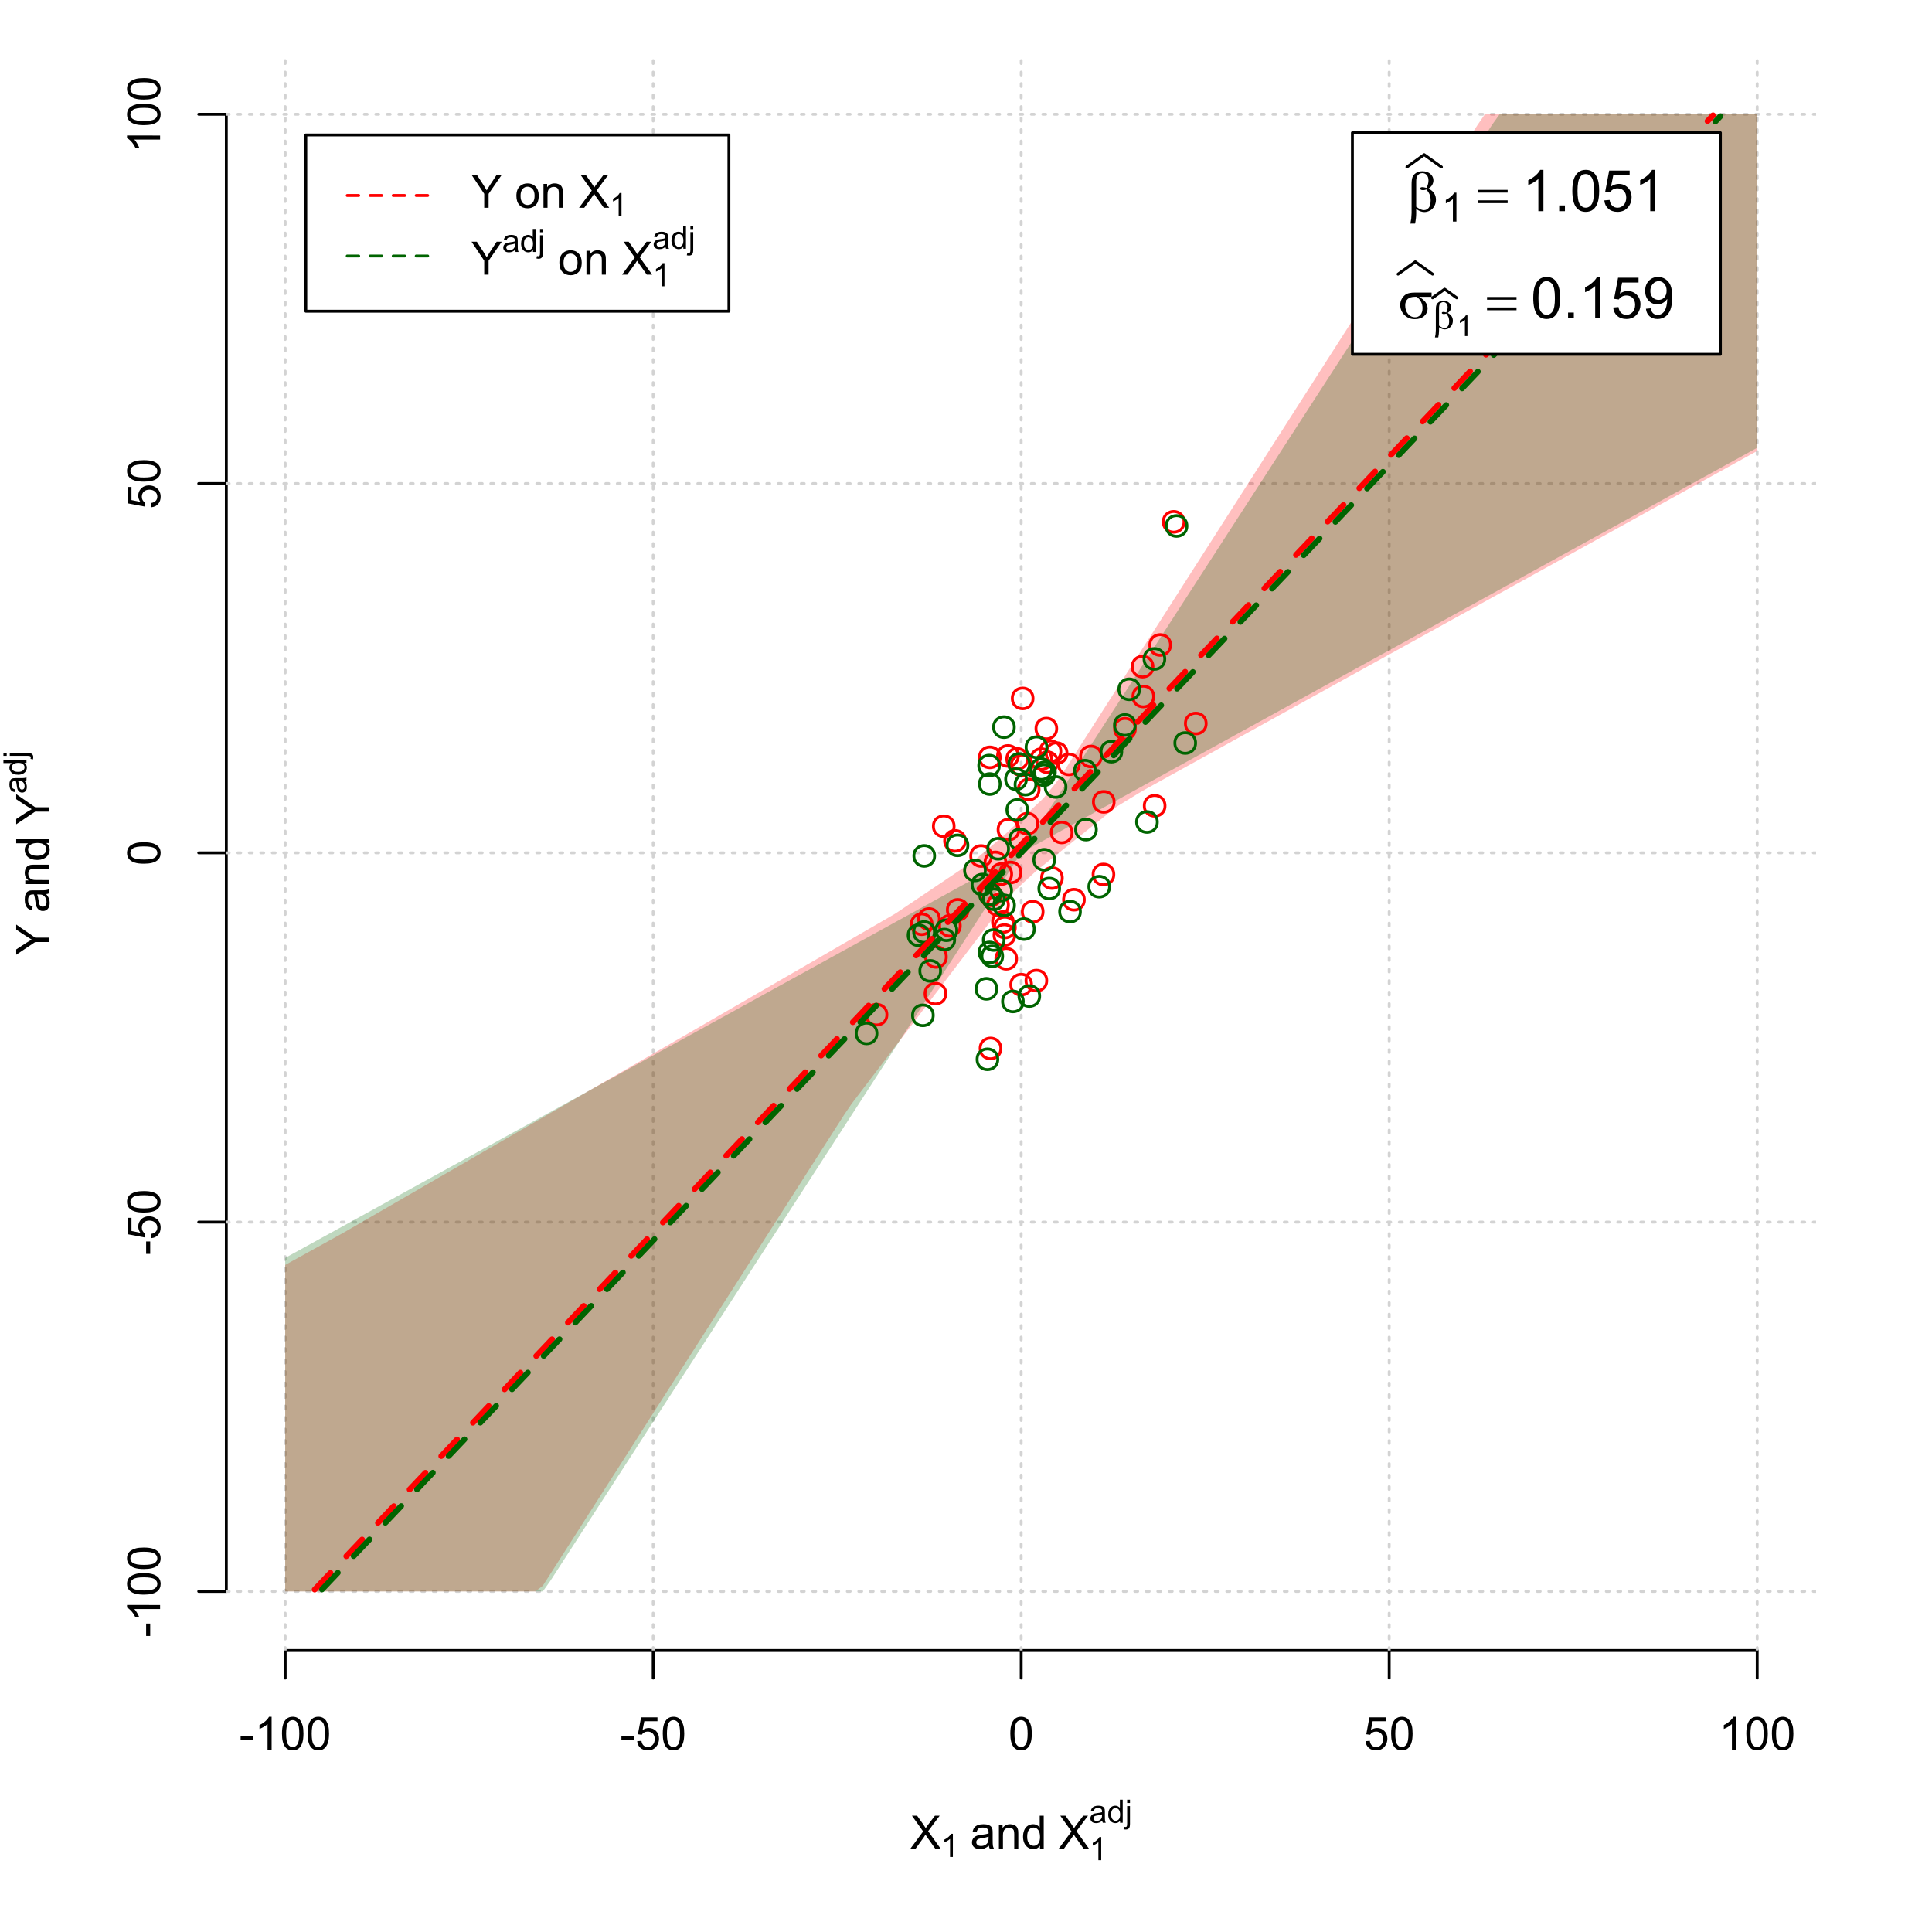 <?xml version="1.0" encoding="UTF-8"?>
<svg xmlns="http://www.w3.org/2000/svg" xmlns:xlink="http://www.w3.org/1999/xlink" width="504pt" height="504pt" viewBox="0 0 504 504" version="1.1">
<defs>
<g>
<symbol overflow="visible" id="glyph0-0">
<path style="stroke:none;" d="M 1.5 0 L 1.5 -7.5 L 7.5 -7.5 L 7.5 0 Z M 1.688 -0.188 L 7.312 -0.188 L 7.312 -7.312 L 1.688 -7.312 Z M 1.688 -0.188 "/>
</symbol>
<symbol overflow="visible" id="glyph0-1">
<path style="stroke:none;" d="M 0.055 0 L 3.375 -4.477 L 0.445 -8.59 L 1.797 -8.59 L 3.359 -6.387 C 3.68 -5.93 3.91 -5.578 4.047 -5.332 C 4.238 -5.645 4.465 -5.969 4.727 -6.312 L 6.457 -8.59 L 7.695 -8.59 L 4.676 -4.539 L 7.93 0 L 6.523 0 L 4.359 -3.062 C 4.238 -3.238 4.113 -3.43 3.984 -3.641 C 3.789 -3.324 3.652 -3.109 3.574 -2.992 L 1.418 0 Z M 0.055 0 "/>
</symbol>
<symbol overflow="visible" id="glyph0-2">
<path style="stroke:none;" d="M 4.852 -0.766 C 4.461 -0.434 4.082 -0.199 3.723 -0.062 C 3.355 0.074 2.969 0.141 2.562 0.141 C 1.875 0.141 1.352 -0.023 0.984 -0.359 C 0.617 -0.688 0.434 -1.117 0.434 -1.641 C 0.434 -1.945 0.5 -2.223 0.641 -2.473 C 0.777 -2.723 0.961 -2.926 1.188 -3.082 C 1.41 -3.234 1.664 -3.348 1.945 -3.43 C 2.152 -3.477 2.465 -3.531 2.883 -3.586 C 3.734 -3.688 4.359 -3.809 4.766 -3.949 C 4.766 -4.09 4.77 -4.18 4.77 -4.227 C 4.77 -4.648 4.668 -4.953 4.469 -5.133 C 4.199 -5.371 3.801 -5.488 3.27 -5.492 C 2.77 -5.488 2.402 -5.402 2.168 -5.23 C 1.934 -5.055 1.758 -4.746 1.648 -4.305 L 0.617 -4.445 C 0.707 -4.887 0.863 -5.242 1.078 -5.516 C 1.289 -5.781 1.598 -5.992 2.008 -6.141 C 2.41 -6.289 2.883 -6.363 3.422 -6.363 C 3.953 -6.363 4.383 -6.301 4.715 -6.176 C 5.047 -6.051 5.293 -5.891 5.449 -5.703 C 5.605 -5.512 5.715 -5.273 5.777 -4.984 C 5.809 -4.805 5.824 -4.48 5.828 -4.016 L 5.828 -2.609 C 5.824 -1.625 5.848 -1.004 5.895 -0.746 C 5.941 -0.484 6.031 -0.238 6.164 0 L 5.062 0 C 4.953 -0.219 4.883 -0.473 4.852 -0.766 Z M 4.766 -3.125 C 4.375 -2.965 3.801 -2.832 3.039 -2.727 C 2.605 -2.66 2.301 -2.59 2.121 -2.516 C 1.941 -2.434 1.801 -2.32 1.703 -2.172 C 1.605 -2.02 1.559 -1.852 1.559 -1.672 C 1.559 -1.387 1.664 -1.152 1.875 -0.969 C 2.086 -0.777 2.398 -0.684 2.812 -0.688 C 3.219 -0.684 3.578 -0.773 3.895 -0.953 C 4.211 -1.129 4.445 -1.371 4.594 -1.68 C 4.707 -1.918 4.762 -2.27 4.766 -2.734 Z M 4.766 -3.125 "/>
</symbol>
<symbol overflow="visible" id="glyph0-3">
<path style="stroke:none;" d="M 0.789 0 L 0.789 -6.223 L 1.742 -6.223 L 1.742 -5.336 C 2.195 -6.02 2.855 -6.363 3.719 -6.363 C 4.09 -6.363 4.434 -6.293 4.754 -6.16 C 5.066 -6.023 5.305 -5.848 5.461 -5.633 C 5.617 -5.41 5.727 -5.152 5.789 -4.852 C 5.828 -4.656 5.848 -4.312 5.848 -3.828 L 5.848 0 L 4.793 0 L 4.793 -3.785 C 4.793 -4.215 4.75 -4.535 4.668 -4.75 C 4.586 -4.961 4.441 -5.129 4.234 -5.258 C 4.023 -5.383 3.777 -5.449 3.5 -5.449 C 3.047 -5.449 2.66 -5.305 2.332 -5.02 C 2.004 -4.734 1.84 -4.195 1.844 -3.398 L 1.844 0 Z M 0.789 0 "/>
</symbol>
<symbol overflow="visible" id="glyph0-4">
<path style="stroke:none;" d="M 4.828 0 L 4.828 -0.785 C 4.43 -0.168 3.848 0.141 3.086 0.141 C 2.59 0.141 2.133 0.004 1.719 -0.27 C 1.297 -0.543 0.977 -0.922 0.75 -1.414 C 0.523 -1.898 0.41 -2.465 0.41 -3.105 C 0.41 -3.727 0.512 -4.289 0.719 -4.797 C 0.926 -5.301 1.238 -5.688 1.652 -5.957 C 2.066 -6.227 2.527 -6.363 3.039 -6.363 C 3.41 -6.363 3.746 -6.281 4.043 -6.125 C 4.336 -5.965 4.574 -5.762 4.758 -5.508 L 4.758 -8.59 L 5.805 -8.59 L 5.805 0 Z M 1.492 -3.105 C 1.488 -2.309 1.656 -1.711 1.996 -1.316 C 2.328 -0.922 2.727 -0.727 3.188 -0.727 C 3.648 -0.727 4.039 -0.914 4.359 -1.293 C 4.68 -1.668 4.84 -2.242 4.844 -3.016 C 4.84 -3.867 4.676 -4.492 4.352 -4.895 C 4.02 -5.289 3.617 -5.488 3.141 -5.492 C 2.672 -5.488 2.277 -5.297 1.965 -4.918 C 1.645 -4.531 1.488 -3.93 1.492 -3.105 Z M 1.492 -3.105 "/>
</symbol>
<symbol overflow="visible" id="glyph0-5">
<path style="stroke:none;" d="M 0.383 -2.578 L 0.383 -3.641 L 3.621 -3.641 L 3.621 -2.578 Z M 0.383 -2.578 "/>
</symbol>
<symbol overflow="visible" id="glyph0-6">
<path style="stroke:none;" d="M 4.469 0 L 3.414 0 L 3.414 -6.719 C 3.16 -6.477 2.828 -6.234 2.414 -5.996 C 2 -5.75 1.629 -5.57 1.305 -5.449 L 1.305 -6.469 C 1.895 -6.742 2.41 -7.078 2.852 -7.477 C 3.293 -7.871 3.605 -8.254 3.789 -8.625 L 4.469 -8.625 Z M 4.469 0 "/>
</symbol>
<symbol overflow="visible" id="glyph0-7">
<path style="stroke:none;" d="M 0.5 -4.234 C 0.496 -5.246 0.602 -6.062 0.812 -6.688 C 1.02 -7.305 1.328 -7.785 1.742 -8.121 C 2.148 -8.457 2.668 -8.625 3.297 -8.625 C 3.758 -8.625 4.164 -8.531 4.512 -8.348 C 4.855 -8.16 5.141 -7.891 5.371 -7.543 C 5.594 -7.191 5.773 -6.766 5.906 -6.266 C 6.035 -5.762 6.098 -5.086 6.102 -4.234 C 6.098 -3.227 5.996 -2.414 5.789 -1.797 C 5.578 -1.176 5.266 -0.695 4.859 -0.359 C 4.445 -0.02 3.926 0.145 3.297 0.148 C 2.465 0.145 1.816 -0.148 1.348 -0.742 C 0.781 -1.457 0.496 -2.621 0.5 -4.234 Z M 1.582 -4.234 C 1.582 -2.824 1.746 -1.887 2.074 -1.418 C 2.402 -0.949 2.809 -0.715 3.297 -0.719 C 3.777 -0.715 4.184 -0.949 4.52 -1.422 C 4.848 -1.887 5.016 -2.824 5.016 -4.234 C 5.016 -5.648 4.848 -6.59 4.52 -7.055 C 4.184 -7.516 3.773 -7.746 3.289 -7.75 C 2.801 -7.746 2.414 -7.543 2.125 -7.137 C 1.762 -6.613 1.582 -5.645 1.582 -4.234 Z M 1.582 -4.234 "/>
</symbol>
<symbol overflow="visible" id="glyph0-8">
<path style="stroke:none;" d="M 0.5 -2.25 L 1.605 -2.344 C 1.684 -1.805 1.871 -1.398 2.176 -1.125 C 2.473 -0.852 2.836 -0.715 3.258 -0.719 C 3.766 -0.715 4.195 -0.906 4.547 -1.293 C 4.898 -1.672 5.074 -2.18 5.074 -2.82 C 5.074 -3.414 4.902 -3.891 4.566 -4.242 C 4.227 -4.59 3.785 -4.762 3.242 -4.766 C 2.898 -4.762 2.594 -4.684 2.32 -4.531 C 2.047 -4.375 1.832 -4.176 1.676 -3.93 L 0.688 -4.062 L 1.516 -8.473 L 5.789 -8.473 L 5.789 -7.465 L 2.359 -7.465 L 1.898 -5.156 C 2.414 -5.516 2.953 -5.695 3.523 -5.695 C 4.27 -5.695 4.902 -5.434 5.422 -4.914 C 5.934 -4.395 6.191 -3.727 6.195 -2.914 C 6.191 -2.133 5.965 -1.461 5.516 -0.898 C 4.961 -0.199 4.211 0.145 3.258 0.148 C 2.477 0.145 1.836 -0.07 1.344 -0.508 C 0.844 -0.941 0.562 -1.523 0.5 -2.25 Z M 0.5 -2.25 "/>
</symbol>
<symbol overflow="visible" id="glyph0-9">
<path style="stroke:none;" d="M 3.344 0 L 3.344 -3.641 L 0.035 -8.59 L 1.418 -8.59 L 3.109 -6 C 3.418 -5.516 3.711 -5.031 3.984 -4.547 C 4.242 -4.992 4.555 -5.496 4.922 -6.062 L 6.586 -8.59 L 7.91 -8.59 L 4.484 -3.641 L 4.484 0 Z M 3.344 0 "/>
</symbol>
<symbol overflow="visible" id="glyph0-10">
<path style="stroke:none;" d=""/>
</symbol>
<symbol overflow="visible" id="glyph0-11">
<path style="stroke:none;" d="M 0.398 -3.109 C 0.398 -4.262 0.719 -5.117 1.359 -5.672 C 1.895 -6.133 2.547 -6.363 3.316 -6.363 C 4.172 -6.363 4.871 -6.082 5.414 -5.52 C 5.953 -4.957 6.223 -4.184 6.227 -3.199 C 6.223 -2.398 6.102 -1.766 5.867 -1.309 C 5.625 -0.848 5.277 -0.492 4.82 -0.238 C 4.359 0.016 3.859 0.141 3.316 0.141 C 2.441 0.141 1.734 -0.137 1.203 -0.695 C 0.664 -1.254 0.398 -2.059 0.398 -3.109 Z M 1.484 -3.109 C 1.48 -2.309 1.656 -1.711 2.004 -1.32 C 2.348 -0.922 2.785 -0.727 3.316 -0.727 C 3.84 -0.727 4.273 -0.926 4.621 -1.324 C 4.969 -1.723 5.145 -2.328 5.145 -3.148 C 5.145 -3.914 4.969 -4.496 4.617 -4.895 C 4.266 -5.289 3.832 -5.488 3.316 -5.492 C 2.785 -5.488 2.348 -5.293 2.004 -4.898 C 1.656 -4.5 1.48 -3.902 1.484 -3.109 Z M 1.484 -3.109 "/>
</symbol>
<symbol overflow="visible" id="glyph1-0">
<path style="stroke:none;" d="M 1.051 0 L 1.051 -5.25 L 5.25 -5.25 L 5.25 0 Z M 1.18 -0.133 L 5.117 -0.133 L 5.117 -5.117 L 1.18 -5.117 Z M 1.18 -0.133 "/>
</symbol>
<symbol overflow="visible" id="glyph1-1">
<path style="stroke:none;" d="M 3.129 0 L 2.391 0 L 2.391 -4.703 C 2.211 -4.531 1.977 -4.363 1.691 -4.195 C 1.398 -4.023 1.141 -3.895 0.914 -3.812 L 0.914 -4.527 C 1.328 -4.719 1.688 -4.953 1.996 -5.234 C 2.305 -5.508 2.523 -5.777 2.652 -6.039 L 3.129 -6.039 Z M 3.129 0 "/>
</symbol>
<symbol overflow="visible" id="glyph1-2">
<path style="stroke:none;" d="M 3.395 -0.539 C 3.117 -0.305 2.855 -0.137 2.605 -0.043 C 2.352 0.051 2.082 0.094 1.793 0.098 C 1.312 0.094 0.941 -0.02 0.688 -0.25 C 0.43 -0.48 0.305 -0.781 0.305 -1.148 C 0.305 -1.359 0.352 -1.551 0.449 -1.73 C 0.543 -1.902 0.668 -2.047 0.828 -2.156 C 0.984 -2.262 1.164 -2.34 1.363 -2.398 C 1.504 -2.434 1.723 -2.473 2.02 -2.512 C 2.609 -2.578 3.047 -2.664 3.336 -2.766 C 3.336 -2.867 3.34 -2.93 3.34 -2.957 C 3.34 -3.258 3.27 -3.469 3.129 -3.594 C 2.941 -3.758 2.66 -3.844 2.289 -3.844 C 1.941 -3.844 1.684 -3.781 1.52 -3.66 C 1.348 -3.535 1.227 -3.32 1.152 -3.016 L 0.43 -3.113 C 0.492 -3.418 0.602 -3.668 0.754 -3.863 C 0.902 -4.051 1.121 -4.199 1.406 -4.301 C 1.688 -4.402 2.016 -4.453 2.395 -4.453 C 2.766 -4.453 3.066 -4.406 3.301 -4.32 C 3.527 -4.23 3.699 -4.121 3.812 -3.992 C 3.918 -3.855 3.996 -3.691 4.043 -3.492 C 4.066 -3.363 4.078 -3.133 4.082 -2.809 L 4.082 -1.824 C 4.078 -1.137 4.094 -0.703 4.129 -0.523 C 4.156 -0.336 4.219 -0.164 4.316 0 L 3.543 0 C 3.465 -0.152 3.414 -0.332 3.395 -0.539 Z M 3.336 -2.188 C 3.062 -2.074 2.66 -1.98 2.129 -1.906 C 1.82 -1.859 1.605 -1.812 1.484 -1.758 C 1.355 -1.703 1.258 -1.621 1.191 -1.52 C 1.121 -1.41 1.09 -1.293 1.09 -1.168 C 1.09 -0.969 1.164 -0.805 1.312 -0.676 C 1.461 -0.543 1.68 -0.48 1.969 -0.48 C 2.25 -0.48 2.5 -0.539 2.727 -0.664 C 2.945 -0.785 3.109 -0.957 3.215 -1.176 C 3.293 -1.34 3.332 -1.586 3.336 -1.914 Z M 3.336 -2.188 "/>
</symbol>
<symbol overflow="visible" id="glyph1-3">
<path style="stroke:none;" d="M 3.379 0 L 3.379 -0.551 C 3.102 -0.121 2.695 0.094 2.16 0.098 C 1.812 0.094 1.492 0 1.203 -0.188 C 0.906 -0.379 0.68 -0.645 0.523 -0.988 C 0.359 -1.328 0.281 -1.723 0.285 -2.172 C 0.281 -2.605 0.355 -3 0.504 -3.355 C 0.648 -3.707 0.863 -3.977 1.156 -4.168 C 1.441 -4.355 1.766 -4.453 2.129 -4.453 C 2.387 -4.453 2.621 -4.395 2.828 -4.285 C 3.031 -4.172 3.199 -4.031 3.332 -3.855 L 3.332 -6.012 L 4.066 -6.012 L 4.066 0 Z M 1.047 -2.172 C 1.043 -1.613 1.16 -1.195 1.398 -0.922 C 1.629 -0.641 1.906 -0.504 2.23 -0.508 C 2.551 -0.504 2.824 -0.637 3.051 -0.902 C 3.273 -1.168 3.387 -1.57 3.391 -2.113 C 3.387 -2.707 3.273 -3.145 3.047 -3.426 C 2.816 -3.703 2.531 -3.844 2.199 -3.844 C 1.867 -3.844 1.594 -3.707 1.375 -3.441 C 1.152 -3.168 1.043 -2.746 1.047 -2.172 Z M 1.047 -2.172 "/>
</symbol>
<symbol overflow="visible" id="glyph1-4">
<path style="stroke:none;" d="M 0.551 -5.156 L 0.551 -6.012 L 1.289 -6.012 L 1.289 -5.156 Z M -0.387 1.691 L -0.246 1.062 C -0.098 1.098 0.016 1.117 0.102 1.121 C 0.25 1.117 0.363 1.066 0.438 0.969 C 0.512 0.867 0.551 0.621 0.551 0.223 L 0.551 -4.355 L 1.289 -4.355 L 1.289 0.238 C 1.289 0.773 1.219 1.148 1.078 1.359 C 0.898 1.633 0.602 1.77 0.191 1.77 C -0.008 1.77 -0.199 1.742 -0.387 1.691 Z M -0.387 1.691 "/>
</symbol>
<symbol overflow="visible" id="glyph2-0">
<path style="stroke:none;" d="M 0.602 0 L 0.602 -7.5 L 6.602 -7.5 L 6.602 0 Z M 0.789 -0.188 L 6.414 -0.188 L 6.414 -7.312 L 0.789 -7.312 Z M 0.789 -0.188 "/>
</symbol>
<symbol overflow="visible" id="glyph2-1">
<path style="stroke:none;" d=""/>
</symbol>
<symbol overflow="visible" id="glyph3-0">
<path style="stroke:none;" d="M 0 -1.5 L -7.5 -1.5 L -7.5 -7.5 L 0 -7.5 Z M -0.188 -1.688 L -0.188 -7.312 L -7.312 -7.312 L -7.312 -1.688 Z M -0.188 -1.688 "/>
</symbol>
<symbol overflow="visible" id="glyph3-1">
<path style="stroke:none;" d="M 0 -3.344 L -3.641 -3.348 L -8.59 -0.035 L -8.59 -1.418 L -6 -3.113 C -5.516 -3.422 -5.031 -3.715 -4.547 -3.984 C -4.992 -4.242 -5.496 -4.555 -6.062 -4.922 L -8.59 -6.586 L -8.59 -7.91 L -3.637 -4.484 L 0 -4.484 Z M 0 -3.344 "/>
</symbol>
<symbol overflow="visible" id="glyph3-2">
<path style="stroke:none;" d="M -0.766 -4.852 C -0.434 -4.461 -0.199 -4.082 -0.062 -3.723 C 0.074 -3.355 0.141 -2.969 0.141 -2.562 C 0.141 -1.875 -0.023 -1.352 -0.359 -0.984 C -0.688 -0.617 -1.117 -0.434 -1.641 -0.434 C -1.945 -0.434 -2.223 -0.5 -2.473 -0.641 C -2.723 -0.777 -2.926 -0.961 -3.082 -1.188 C -3.234 -1.41 -3.348 -1.664 -3.43 -1.945 C -3.477 -2.152 -3.531 -2.465 -3.586 -2.883 C -3.688 -3.734 -3.809 -4.359 -3.949 -4.766 C -4.09 -4.766 -4.18 -4.77 -4.227 -4.77 C -4.648 -4.77 -4.953 -4.668 -5.133 -4.469 C -5.371 -4.199 -5.488 -3.801 -5.492 -3.27 C -5.488 -2.773 -5.402 -2.406 -5.23 -2.172 C -5.055 -1.934 -4.746 -1.758 -4.305 -1.648 L -4.445 -0.617 C -4.887 -0.707 -5.242 -0.863 -5.516 -1.078 C -5.781 -1.293 -5.992 -1.602 -6.141 -2.012 C -6.289 -2.414 -6.363 -2.887 -6.363 -3.422 C -6.363 -3.953 -6.301 -4.383 -6.176 -4.715 C -6.051 -5.047 -5.891 -5.293 -5.703 -5.449 C -5.512 -5.605 -5.273 -5.715 -4.984 -5.777 C -4.805 -5.809 -4.48 -5.824 -4.016 -5.828 L -2.605 -5.828 C -1.625 -5.824 -1.004 -5.848 -0.746 -5.895 C -0.48 -5.941 -0.234 -6.031 0 -6.164 L 0 -5.062 C -0.219 -4.953 -0.473 -4.883 -0.766 -4.852 Z M -3.121 -4.766 C -2.961 -4.375 -2.828 -3.801 -2.727 -3.039 C -2.66 -2.605 -2.59 -2.301 -2.516 -2.121 C -2.434 -1.941 -2.32 -1.801 -2.172 -1.703 C -2.02 -1.605 -1.852 -1.559 -1.672 -1.559 C -1.387 -1.559 -1.152 -1.664 -0.965 -1.875 C -0.773 -2.086 -0.68 -2.398 -0.684 -2.812 C -0.68 -3.219 -0.77 -3.578 -0.949 -3.895 C -1.129 -4.211 -1.371 -4.445 -1.68 -4.594 C -1.918 -4.707 -2.27 -4.762 -2.734 -4.766 Z M -3.121 -4.766 "/>
</symbol>
<symbol overflow="visible" id="glyph3-3">
<path style="stroke:none;" d="M 0 -0.789 L -6.223 -0.793 L -6.223 -1.742 L -5.336 -1.742 C -6.02 -2.195 -6.363 -2.855 -6.363 -3.723 C -6.363 -4.09 -6.293 -4.434 -6.16 -4.754 C -6.023 -5.066 -5.848 -5.305 -5.633 -5.461 C -5.41 -5.617 -5.152 -5.727 -4.852 -5.789 C -4.656 -5.828 -4.312 -5.848 -3.824 -5.848 L 0 -5.848 L 0 -4.793 L -3.785 -4.793 C -4.215 -4.793 -4.535 -4.75 -4.75 -4.668 C -4.961 -4.586 -5.129 -4.441 -5.258 -4.234 C -5.383 -4.023 -5.449 -3.777 -5.449 -3.5 C -5.449 -3.047 -5.305 -2.66 -5.02 -2.336 C -4.734 -2.008 -4.195 -1.844 -3.398 -1.848 L 0 -1.844 Z M 0 -0.789 "/>
</symbol>
<symbol overflow="visible" id="glyph3-4">
<path style="stroke:none;" d="M 0 -4.828 L -0.785 -4.828 C -0.168 -4.43 0.141 -3.848 0.141 -3.086 C 0.141 -2.59 0.004 -2.133 -0.27 -1.719 C -0.543 -1.297 -0.922 -0.977 -1.414 -0.75 C -1.898 -0.523 -2.465 -0.41 -3.105 -0.41 C -3.727 -0.41 -4.289 -0.512 -4.797 -0.719 C -5.301 -0.926 -5.688 -1.238 -5.957 -1.652 C -6.227 -2.066 -6.363 -2.527 -6.363 -3.043 C -6.363 -3.414 -6.281 -3.75 -6.125 -4.043 C -5.965 -4.336 -5.762 -4.574 -5.508 -4.758 L -8.59 -4.758 L -8.59 -5.809 L 0 -5.805 Z M -3.105 -1.496 C -2.309 -1.492 -1.711 -1.66 -1.316 -1.996 C -0.922 -2.328 -0.727 -2.727 -0.727 -3.188 C -0.727 -3.648 -0.914 -4.039 -1.289 -4.359 C -1.664 -4.68 -2.238 -4.84 -3.016 -4.844 C -3.867 -4.84 -4.492 -4.676 -4.895 -4.352 C -5.289 -4.023 -5.488 -3.621 -5.492 -3.141 C -5.488 -2.672 -5.297 -2.277 -4.918 -1.965 C -4.531 -1.648 -3.93 -1.492 -3.105 -1.496 Z M -3.105 -1.496 "/>
</symbol>
<symbol overflow="visible" id="glyph3-5">
<path style="stroke:none;" d="M -2.578 -0.383 L -3.641 -0.383 L -3.641 -3.621 L -2.578 -3.621 Z M -2.578 -0.383 "/>
</symbol>
<symbol overflow="visible" id="glyph3-6">
<path style="stroke:none;" d="M 0 -4.469 L 0 -3.414 L -6.719 -3.418 C -6.477 -3.16 -6.234 -2.828 -5.996 -2.418 C -5.75 -2.004 -5.57 -1.633 -5.449 -1.309 L -6.469 -1.309 C -6.742 -1.895 -7.078 -2.41 -7.477 -2.852 C -7.871 -3.293 -8.254 -3.605 -8.625 -3.793 L -8.625 -4.473 Z M 0 -4.469 "/>
</symbol>
<symbol overflow="visible" id="glyph3-7">
<path style="stroke:none;" d="M -4.234 -0.5 C -5.246 -0.496 -6.062 -0.602 -6.688 -0.812 C -7.305 -1.02 -7.785 -1.328 -8.121 -1.742 C -8.457 -2.152 -8.625 -2.672 -8.625 -3.301 C -8.625 -3.758 -8.531 -4.164 -8.348 -4.512 C -8.16 -4.859 -7.891 -5.145 -7.543 -5.371 C -7.191 -5.594 -6.766 -5.773 -6.266 -5.906 C -5.762 -6.035 -5.086 -6.098 -4.234 -6.102 C -3.223 -6.098 -2.41 -5.996 -1.793 -5.789 C -1.176 -5.578 -0.695 -5.266 -0.359 -4.859 C -0.02 -4.445 0.145 -3.926 0.148 -3.297 C 0.145 -2.465 -0.148 -1.816 -0.742 -1.348 C -1.457 -0.781 -2.621 -0.496 -4.234 -0.5 Z M -4.234 -1.582 C -2.824 -1.582 -1.887 -1.746 -1.418 -2.074 C -0.949 -2.402 -0.715 -2.809 -0.719 -3.297 C -0.715 -3.777 -0.949 -4.184 -1.422 -4.52 C -1.887 -4.848 -2.824 -5.016 -4.234 -5.016 C -5.648 -5.016 -6.59 -4.848 -7.055 -4.52 C -7.516 -4.188 -7.746 -3.777 -7.75 -3.289 C -7.746 -2.801 -7.543 -2.414 -7.137 -2.129 C -6.613 -1.762 -5.645 -1.582 -4.234 -1.582 Z M -4.234 -1.582 "/>
</symbol>
<symbol overflow="visible" id="glyph3-8">
<path style="stroke:none;" d="M -2.25 -0.5 L -2.344 -1.605 C -1.805 -1.684 -1.398 -1.871 -1.125 -2.176 C -0.852 -2.473 -0.715 -2.836 -0.719 -3.258 C -0.715 -3.766 -0.906 -4.195 -1.293 -4.547 C -1.672 -4.898 -2.18 -5.074 -2.816 -5.074 C -3.414 -5.074 -3.891 -4.902 -4.242 -4.566 C -4.59 -4.227 -4.762 -3.785 -4.766 -3.242 C -4.762 -2.898 -4.684 -2.594 -4.531 -2.32 C -4.375 -2.047 -4.176 -1.832 -3.93 -1.676 L -4.062 -0.688 L -8.473 -1.52 L -8.473 -5.789 L -7.465 -5.789 L -7.465 -2.363 L -5.156 -1.898 C -5.516 -2.414 -5.695 -2.953 -5.695 -3.523 C -5.695 -4.27 -5.434 -4.902 -4.914 -5.422 C -4.395 -5.934 -3.727 -6.191 -2.91 -6.195 C -2.133 -6.191 -1.461 -5.965 -0.895 -5.516 C -0.199 -4.961 0.145 -4.211 0.148 -3.258 C 0.145 -2.477 -0.07 -1.836 -0.508 -1.344 C -0.941 -0.848 -1.523 -0.566 -2.25 -0.5 Z M -2.25 -0.5 "/>
</symbol>
<symbol overflow="visible" id="glyph4-0">
<path style="stroke:none;" d="M 0 -0.602 L -7.5 -0.605 L -7.5 -6.605 L 0 -6.602 Z M -0.188 -0.789 L -0.188 -6.414 L -7.312 -6.418 L -7.312 -0.793 Z M -0.188 -0.789 "/>
</symbol>
<symbol overflow="visible" id="glyph4-1">
<path style="stroke:none;" d=""/>
</symbol>
<symbol overflow="visible" id="glyph5-0">
<path style="stroke:none;" d="M 0 -1.051 L -5.25 -1.051 L -5.25 -5.25 L 0 -5.25 Z M -0.133 -1.18 L -0.133 -5.117 L -5.117 -5.117 L -5.117 -1.18 Z M -0.133 -1.18 "/>
</symbol>
<symbol overflow="visible" id="glyph5-1">
<path style="stroke:none;" d="M -0.539 -3.395 C -0.305 -3.117 -0.137 -2.855 -0.043 -2.605 C 0.051 -2.352 0.094 -2.082 0.098 -1.793 C 0.094 -1.312 -0.02 -0.941 -0.25 -0.688 C -0.48 -0.43 -0.781 -0.305 -1.148 -0.305 C -1.359 -0.305 -1.551 -0.352 -1.73 -0.449 C -1.902 -0.543 -2.047 -0.668 -2.156 -0.828 C -2.262 -0.984 -2.34 -1.164 -2.398 -1.363 C -2.434 -1.504 -2.473 -1.723 -2.512 -2.02 C -2.578 -2.609 -2.664 -3.047 -2.766 -3.336 C -2.867 -3.336 -2.93 -3.34 -2.957 -3.34 C -3.258 -3.34 -3.469 -3.27 -3.594 -3.129 C -3.758 -2.941 -3.844 -2.66 -3.844 -2.289 C -3.844 -1.941 -3.781 -1.684 -3.66 -1.52 C -3.535 -1.352 -3.32 -1.23 -3.016 -1.152 L -3.113 -0.43 C -3.418 -0.492 -3.668 -0.602 -3.863 -0.754 C -4.051 -0.902 -4.199 -1.121 -4.301 -1.406 C -4.402 -1.688 -4.453 -2.016 -4.453 -2.395 C -4.453 -2.766 -4.406 -3.066 -4.32 -3.301 C -4.23 -3.527 -4.121 -3.699 -3.992 -3.812 C -3.855 -3.918 -3.691 -3.996 -3.492 -4.043 C -3.363 -4.066 -3.133 -4.078 -2.809 -4.082 L -1.824 -4.082 C -1.137 -4.078 -0.703 -4.094 -0.523 -4.129 C -0.336 -4.156 -0.164 -4.219 0 -4.316 L 0 -3.543 C -0.152 -3.465 -0.332 -3.414 -0.539 -3.395 Z M -2.188 -3.336 C -2.074 -3.062 -1.98 -2.66 -1.906 -2.129 C -1.859 -1.82 -1.812 -1.605 -1.758 -1.484 C -1.703 -1.355 -1.621 -1.258 -1.52 -1.191 C -1.41 -1.121 -1.293 -1.09 -1.168 -1.09 C -0.969 -1.09 -0.805 -1.164 -0.676 -1.312 C -0.543 -1.461 -0.48 -1.68 -0.48 -1.969 C -0.48 -2.25 -0.539 -2.5 -0.664 -2.727 C -0.785 -2.945 -0.957 -3.109 -1.176 -3.215 C -1.34 -3.293 -1.586 -3.332 -1.914 -3.336 Z M -2.188 -3.336 "/>
</symbol>
<symbol overflow="visible" id="glyph5-2">
<path style="stroke:none;" d="M 0 -3.379 L -0.551 -3.379 C -0.121 -3.102 0.094 -2.695 0.098 -2.16 C 0.094 -1.812 0 -1.492 -0.188 -1.203 C -0.379 -0.906 -0.645 -0.684 -0.988 -0.527 C -1.328 -0.367 -1.723 -0.285 -2.172 -0.289 C -2.605 -0.285 -3 -0.359 -3.355 -0.504 C -3.707 -0.648 -3.977 -0.863 -4.168 -1.156 C -4.355 -1.441 -4.453 -1.766 -4.453 -2.129 C -4.453 -2.387 -4.395 -2.621 -4.285 -2.828 C -4.172 -3.031 -4.031 -3.199 -3.855 -3.332 L -6.012 -3.332 L -6.012 -4.066 L 0 -4.066 Z M -2.172 -1.047 C -1.613 -1.043 -1.195 -1.16 -0.922 -1.398 C -0.641 -1.629 -0.504 -1.906 -0.508 -2.23 C -0.504 -2.551 -0.637 -2.824 -0.902 -3.051 C -1.168 -3.273 -1.57 -3.387 -2.113 -3.391 C -2.707 -3.387 -3.145 -3.273 -3.426 -3.047 C -3.703 -2.816 -3.844 -2.531 -3.844 -2.199 C -3.844 -1.867 -3.707 -1.594 -3.441 -1.375 C -3.168 -1.152 -2.746 -1.043 -2.172 -1.047 Z M -2.172 -1.047 "/>
</symbol>
<symbol overflow="visible" id="glyph5-3">
<path style="stroke:none;" d="M -5.156 -0.551 L -6.012 -0.551 L -6.012 -1.289 L -5.156 -1.289 Z M 1.691 0.387 L 1.062 0.246 C 1.098 0.098 1.117 -0.016 1.121 -0.102 C 1.117 -0.25 1.066 -0.363 0.969 -0.438 C 0.867 -0.512 0.621 -0.551 0.223 -0.551 L -4.355 -0.551 L -4.355 -1.289 L 0.238 -1.289 C 0.773 -1.289 1.148 -1.219 1.359 -1.078 C 1.633 -0.898 1.77 -0.602 1.77 -0.191 C 1.77 0.008 1.742 0.199 1.691 0.387 Z M 1.691 0.387 "/>
</symbol>
<symbol overflow="visible" id="glyph6-0">
<path style="stroke:none;" d="M 0.754 0 L 0.754 -9.375 L 8.254 -9.375 L 8.254 0 Z M 0.988 -0.234 L 8.02 -0.234 L 8.02 -9.141 L 0.988 -9.141 Z M 0.988 -0.234 "/>
</symbol>
<symbol overflow="visible" id="glyph6-1">
<path style="stroke:none;" d="M 2.418 -0.57 L 2.418 0.668 C 2.414 1.457 2.316 2.312 2.125 3.238 L 0.887 3.238 C 1.016 2.629 1.094 2.215 1.121 2 C 1.18 1.312 1.211 0.812 1.215 0.5 L 1.215 -6.988 C 1.211 -7.859 1.297 -8.508 1.473 -8.93 C 1.645 -9.352 1.957 -9.703 2.41 -9.988 C 2.859 -10.27 3.402 -10.41 4.035 -10.414 C 4.906 -10.41 5.605 -10.176 6.129 -9.711 C 6.652 -9.238 6.914 -8.684 6.914 -8.043 C 6.914 -7.625 6.805 -7.23 6.594 -6.855 C 6.379 -6.48 6.051 -6.156 5.609 -5.891 C 6.914 -5.262 7.57 -4.289 7.574 -2.973 C 7.57 -2.383 7.434 -1.836 7.164 -1.332 C 6.887 -0.82 6.512 -0.434 6.035 -0.172 C 5.555 0.094 5.059 0.223 4.555 0.227 C 4.227 0.223 3.906 0.168 3.586 0.059 C 3.266 -0.051 2.875 -0.258 2.418 -0.57 Z M 2.418 -1.148 C 2.891 -0.816 3.305 -0.578 3.656 -0.434 C 3.918 -0.324 4.18 -0.27 4.445 -0.27 C 4.938 -0.27 5.352 -0.473 5.688 -0.879 C 6.02 -1.285 6.188 -1.93 6.188 -2.82 C 6.188 -3.375 6.105 -3.863 5.949 -4.281 C 5.785 -4.695 5.508 -5.152 5.113 -5.656 C 4.773 -5.539 4.484 -5.484 4.242 -5.484 C 3.945 -5.484 3.738 -5.527 3.621 -5.617 C 3.5 -5.703 3.438 -5.797 3.441 -5.902 C 3.438 -5.992 3.484 -6.078 3.578 -6.152 C 3.668 -6.223 3.816 -6.258 4.027 -6.262 C 4.262 -6.258 4.625 -6.195 5.113 -6.07 C 5.453 -6.75 5.625 -7.391 5.625 -8 C 5.625 -8.609 5.473 -9.086 5.172 -9.426 C 4.867 -9.758 4.492 -9.926 4.043 -9.93 C 3.477 -9.926 3.035 -9.688 2.727 -9.215 C 2.516 -8.895 2.414 -8.383 2.418 -7.684 Z M 2.418 -1.148 "/>
</symbol>
<symbol overflow="visible" id="glyph6-2">
<path style="stroke:none;" d="M 0.27 -5.559 L 7.961 -5.559 L 7.961 -4.848 L 0.27 -4.848 Z M 0.27 -2.828 L 7.961 -2.828 L 7.961 -2.102 L 0.27 -2.102 Z M 0.27 -2.828 "/>
</symbol>
<symbol overflow="visible" id="glyph6-3">
<path style="stroke:none;" d="M 8.746 -5.602 L 5.465 -5.602 C 6.199 -5.191 6.758 -4.734 7.141 -4.238 C 7.52 -3.738 7.711 -3.164 7.711 -2.512 C 7.711 -1.758 7.406 -1.113 6.801 -0.578 C 6.195 -0.043 5.387 0.223 4.371 0.227 C 3.301 0.223 2.398 -0.137 1.668 -0.863 C 0.934 -1.59 0.566 -2.469 0.57 -3.5 C 0.566 -4.117 0.723 -4.68 1.031 -5.184 C 1.336 -5.688 1.723 -6.066 2.199 -6.324 C 2.668 -6.578 3.391 -6.707 4.367 -6.711 L 8.746 -6.711 Z M 4.914 -5.602 C 4.707 -5.605 4.551 -5.605 4.445 -5.609 C 3.566 -5.605 2.918 -5.41 2.5 -5.023 C 2.074 -4.629 1.863 -4.078 1.867 -3.367 C 1.863 -2.434 2.113 -1.684 2.621 -1.117 C 3.121 -0.551 3.719 -0.27 4.41 -0.27 C 4.984 -0.27 5.457 -0.473 5.828 -0.887 C 6.199 -1.297 6.387 -1.895 6.387 -2.672 C 6.387 -3.797 5.895 -4.773 4.914 -5.602 Z M 4.914 -5.602 "/>
</symbol>
<symbol overflow="visible" id="glyph7-0">
<path style="stroke:none;" d="M 1.312 0 L 1.312 -6.562 L 6.562 -6.562 L 6.562 0 Z M 1.477 -0.164 L 6.398 -0.164 L 6.398 -6.398 L 1.477 -6.398 Z M 1.477 -0.164 "/>
</symbol>
<symbol overflow="visible" id="glyph7-1">
<path style="stroke:none;" d="M 3.91 0 L 2.988 0 L 2.988 -5.879 C 2.766 -5.664 2.473 -5.453 2.113 -5.242 C 1.75 -5.027 1.426 -4.871 1.145 -4.77 L 1.145 -5.66 C 1.656 -5.902 2.109 -6.195 2.496 -6.539 C 2.883 -6.883 3.156 -7.219 3.316 -7.547 L 3.91 -7.547 Z M 3.91 0 "/>
</symbol>
<symbol overflow="visible" id="glyph8-0">
<path style="stroke:none;" d="M 1.875 0 L 1.875 -9.375 L 9.375 -9.375 L 9.375 0 Z M 2.109 -0.234 L 9.141 -0.234 L 9.141 -9.141 L 2.109 -9.141 Z M 2.109 -0.234 "/>
</symbol>
<symbol overflow="visible" id="glyph8-1">
<path style="stroke:none;" d="M 5.59 0 L 4.27 0 L 4.27 -8.402 C 3.949 -8.098 3.531 -7.793 3.02 -7.492 C 2.504 -7.188 2.043 -6.961 1.633 -6.812 L 1.633 -8.086 C 2.367 -8.43 3.012 -8.848 3.566 -9.344 C 4.117 -9.836 4.508 -10.316 4.738 -10.781 L 5.59 -10.781 Z M 5.59 0 "/>
</symbol>
<symbol overflow="visible" id="glyph8-2">
<path style="stroke:none;" d="M 1.363 0 L 1.363 -1.5 L 2.863 -1.5 L 2.863 0 Z M 1.363 0 "/>
</symbol>
<symbol overflow="visible" id="glyph8-3">
<path style="stroke:none;" d="M 0.621 -5.297 C 0.621 -6.562 0.75 -7.582 1.012 -8.359 C 1.273 -9.133 1.664 -9.73 2.18 -10.152 C 2.695 -10.57 3.344 -10.781 4.125 -10.781 C 4.699 -10.781 5.203 -10.664 5.641 -10.434 C 6.074 -10.199 6.434 -9.863 6.715 -9.43 C 6.996 -8.988 7.219 -8.457 7.383 -7.832 C 7.543 -7.203 7.621 -6.359 7.625 -5.297 C 7.621 -4.035 7.492 -3.016 7.234 -2.246 C 6.973 -1.469 6.586 -0.871 6.074 -0.449 C 5.559 -0.027 4.91 0.18 4.125 0.184 C 3.086 0.18 2.27 -0.188 1.684 -0.93 C 0.973 -1.82 0.621 -3.277 0.621 -5.297 Z M 1.977 -5.297 C 1.973 -3.531 2.18 -2.355 2.594 -1.777 C 3.004 -1.191 3.516 -0.902 4.125 -0.902 C 4.727 -0.902 5.234 -1.195 5.648 -1.781 C 6.062 -2.367 6.27 -3.539 6.27 -5.297 C 6.27 -7.062 6.062 -8.234 5.648 -8.816 C 5.234 -9.398 4.719 -9.691 4.109 -9.691 C 3.5 -9.691 3.02 -9.434 2.66 -8.922 C 2.203 -8.262 1.973 -7.055 1.977 -5.297 Z M 1.977 -5.297 "/>
</symbol>
<symbol overflow="visible" id="glyph8-4">
<path style="stroke:none;" d="M 0.621 -2.812 L 2.008 -2.93 C 2.105 -2.254 2.344 -1.746 2.719 -1.41 C 3.094 -1.07 3.543 -0.902 4.07 -0.902 C 4.703 -0.902 5.242 -1.141 5.684 -1.617 C 6.121 -2.094 6.34 -2.727 6.344 -3.523 C 6.34 -4.273 6.129 -4.867 5.707 -5.301 C 5.285 -5.734 4.73 -5.953 4.051 -5.953 C 3.621 -5.953 3.238 -5.855 2.898 -5.664 C 2.555 -5.469 2.285 -5.219 2.094 -4.914 L 0.855 -5.074 L 1.898 -10.59 L 7.234 -10.59 L 7.234 -9.332 L 2.953 -9.332 L 2.375 -6.445 C 3.016 -6.891 3.691 -7.113 4.402 -7.117 C 5.336 -7.113 6.129 -6.789 6.773 -6.145 C 7.418 -5.492 7.738 -4.656 7.742 -3.641 C 7.738 -2.664 7.457 -1.824 6.891 -1.121 C 6.203 -0.25 5.262 0.18 4.07 0.184 C 3.094 0.18 2.297 -0.09 1.68 -0.637 C 1.059 -1.18 0.707 -1.906 0.621 -2.812 Z M 0.621 -2.812 "/>
</symbol>
<symbol overflow="visible" id="glyph8-5">
<path style="stroke:none;" d="M 0.82 -2.484 L 2.086 -2.602 C 2.195 -2.004 2.398 -1.57 2.703 -1.305 C 3 -1.035 3.391 -0.902 3.867 -0.902 C 4.273 -0.902 4.629 -0.992 4.934 -1.18 C 5.238 -1.359 5.488 -1.609 5.684 -1.922 C 5.879 -2.23 6.039 -2.648 6.172 -3.176 C 6.301 -3.703 6.367 -4.238 6.371 -4.789 C 6.367 -4.844 6.367 -4.934 6.363 -5.055 C 6.098 -4.629 5.738 -4.289 5.285 -4.031 C 4.828 -3.77 4.332 -3.637 3.801 -3.641 C 2.91 -3.637 2.156 -3.961 1.543 -4.605 C 0.926 -5.25 0.621 -6.098 0.621 -7.156 C 0.621 -8.242 0.941 -9.121 1.582 -9.785 C 2.223 -10.449 3.027 -10.781 4 -10.781 C 4.695 -10.781 5.332 -10.59 5.914 -10.215 C 6.488 -9.836 6.93 -9.301 7.23 -8.609 C 7.531 -7.91 7.68 -6.906 7.684 -5.59 C 7.68 -4.215 7.531 -3.121 7.234 -2.309 C 6.934 -1.496 6.492 -0.875 5.906 -0.453 C 5.316 -0.027 4.625 0.18 3.836 0.184 C 2.996 0.18 2.309 -0.051 1.777 -0.516 C 1.242 -0.98 0.926 -1.637 0.82 -2.484 Z M 6.219 -7.223 C 6.215 -7.977 6.016 -8.578 5.613 -9.023 C 5.207 -9.469 4.723 -9.691 4.16 -9.691 C 3.574 -9.691 3.062 -9.449 2.629 -8.973 C 2.191 -8.488 1.973 -7.871 1.977 -7.113 C 1.973 -6.426 2.18 -5.867 2.594 -5.445 C 3.004 -5.016 3.516 -4.805 4.125 -4.805 C 4.734 -4.805 5.234 -5.016 5.629 -5.445 C 6.02 -5.867 6.215 -6.461 6.219 -7.223 Z M 6.219 -7.223 "/>
</symbol>
<symbol overflow="visible" id="glyph9-0">
<path style="stroke:none;" d="M 0.527 0 L 0.527 -6.562 L 5.777 -6.562 L 5.777 0 Z M 0.691 -0.164 L 5.613 -0.164 L 5.613 -6.398 L 0.691 -6.398 Z M 0.691 -0.164 "/>
</symbol>
<symbol overflow="visible" id="glyph9-1">
<path style="stroke:none;" d="M 1.691 -0.398 L 1.691 0.465 C 1.688 1.016 1.621 1.617 1.488 2.266 L 0.621 2.266 C 0.711 1.84 0.766 1.551 0.785 1.398 C 0.828 0.918 0.848 0.566 0.852 0.348 L 0.852 -4.891 C 0.848 -5.5 0.91 -5.953 1.031 -6.25 C 1.152 -6.543 1.371 -6.789 1.688 -6.992 C 2.004 -7.188 2.383 -7.289 2.824 -7.289 C 3.434 -7.289 3.922 -7.125 4.289 -6.797 C 4.656 -6.469 4.84 -6.078 4.84 -5.629 C 4.84 -5.336 4.766 -5.059 4.617 -4.801 C 4.469 -4.535 4.238 -4.309 3.926 -4.121 C 4.84 -3.68 5.297 -3 5.301 -2.082 C 5.297 -1.668 5.199 -1.285 5.012 -0.93 C 4.816 -0.574 4.555 -0.305 4.223 -0.117 C 3.887 0.066 3.543 0.156 3.188 0.16 C 2.957 0.156 2.73 0.117 2.508 0.039 C 2.281 -0.039 2.008 -0.184 1.691 -0.398 Z M 1.691 -0.805 C 2.02 -0.57 2.309 -0.402 2.559 -0.301 C 2.742 -0.223 2.926 -0.188 3.113 -0.191 C 3.453 -0.188 3.742 -0.328 3.98 -0.617 C 4.211 -0.898 4.328 -1.352 4.332 -1.973 C 4.328 -2.359 4.273 -2.699 4.164 -2.996 C 4.051 -3.285 3.855 -3.605 3.578 -3.957 C 3.34 -3.875 3.137 -3.836 2.969 -3.84 C 2.762 -3.836 2.617 -3.867 2.535 -3.93 C 2.449 -3.988 2.406 -4.055 2.41 -4.133 C 2.406 -4.195 2.441 -4.254 2.508 -4.305 C 2.57 -4.355 2.672 -4.383 2.82 -4.383 C 2.984 -4.383 3.238 -4.336 3.578 -4.25 C 3.816 -4.719 3.938 -5.168 3.938 -5.598 C 3.938 -6.027 3.828 -6.363 3.617 -6.598 C 3.402 -6.832 3.141 -6.949 2.828 -6.953 C 2.43 -6.949 2.121 -6.781 1.906 -6.449 C 1.758 -6.227 1.688 -5.871 1.691 -5.379 Z M 1.691 -0.805 "/>
</symbol>
<symbol overflow="visible" id="glyph10-0">
<path style="stroke:none;" d="M 0.938 0 L 0.938 -4.688 L 4.688 -4.688 L 4.688 0 Z M 1.055 -0.117 L 4.57 -0.117 L 4.57 -4.57 L 1.055 -4.57 Z M 1.055 -0.117 "/>
</symbol>
<symbol overflow="visible" id="glyph10-1">
<path style="stroke:none;" d="M 2.793 0 L 2.137 0 L 2.137 -4.199 C 1.977 -4.047 1.77 -3.895 1.512 -3.746 C 1.254 -3.59 1.02 -3.477 0.816 -3.406 L 0.816 -4.043 C 1.184 -4.215 1.508 -4.422 1.781 -4.672 C 2.055 -4.914 2.25 -5.156 2.371 -5.391 L 2.793 -5.391 Z M 2.793 0 "/>
</symbol>
</g>
<clipPath id="clip1">
  <path d="M 74 14.398 L 75 14.398 L 75 430.559 L 74 430.559 Z M 74 14.398 "/>
</clipPath>
<clipPath id="clip2">
  <path d="M 170 14.398 L 171 14.398 L 171 430.559 L 170 430.559 Z M 170 14.398 "/>
</clipPath>
<clipPath id="clip3">
  <path d="M 266 14.398 L 267 14.398 L 267 430.559 L 266 430.559 Z M 266 14.398 "/>
</clipPath>
<clipPath id="clip4">
  <path d="M 362 14.398 L 363 14.398 L 363 430.559 L 362 430.559 Z M 362 14.398 "/>
</clipPath>
<clipPath id="clip5">
  <path d="M 458 14.398 L 459 14.398 L 459 430.559 L 458 430.559 Z M 458 14.398 "/>
</clipPath>
<clipPath id="clip6">
  <path d="M 59.039 414 L 473.758 414 L 473.758 416 L 59.039 416 Z M 59.039 414 "/>
</clipPath>
<clipPath id="clip7">
  <path d="M 59.039 318 L 473.758 318 L 473.758 320 L 59.039 320 Z M 59.039 318 "/>
</clipPath>
<clipPath id="clip8">
  <path d="M 59.039 222 L 473.758 222 L 473.758 223 L 59.039 223 Z M 59.039 222 "/>
</clipPath>
<clipPath id="clip9">
  <path d="M 59.039 125 L 473.758 125 L 473.758 127 L 59.039 127 Z M 59.039 125 "/>
</clipPath>
<clipPath id="clip10">
  <path d="M 59.039 29 L 473.758 29 L 473.758 31 L 59.039 31 Z M 59.039 29 "/>
</clipPath>
</defs>
<g id="surface3151">
<rect x="0" y="0" width="504" height="504" style="fill:rgb(100%,100%,100%);fill-opacity:1;stroke:none;"/>
<g style="fill:rgb(0%,0%,0%);fill-opacity:1;">
  <use xlink:href="#glyph0-1" x="237.445" y="482.25"/>
</g>
<g style="fill:rgb(0%,0%,0%);fill-opacity:1;">
  <use xlink:href="#glyph1-1" x="245.449" y="484.426"/>
</g>
<g style="fill:rgb(0%,0%,0%);fill-opacity:1;">
  <use xlink:href="#glyph2-1" x="250.121" y="482.25"/>
</g>
<g style="fill:rgb(0%,0%,0%);fill-opacity:1;">
  <use xlink:href="#glyph0-2" x="253.121" y="482.25"/>
</g>
<g style="fill:rgb(0%,0%,0%);fill-opacity:1;">
  <use xlink:href="#glyph0-3" x="259.793" y="482.25"/>
</g>
<g style="fill:rgb(0%,0%,0%);fill-opacity:1;">
  <use xlink:href="#glyph0-4" x="266.469" y="482.25"/>
</g>
<g style="fill:rgb(0%,0%,0%);fill-opacity:1;">
  <use xlink:href="#glyph2-1" x="273.141" y="482.25"/>
</g>
<g style="fill:rgb(0%,0%,0%);fill-opacity:1;">
  <use xlink:href="#glyph0-1" x="276.141" y="482.25"/>
</g>
<g style="fill:rgb(0%,0%,0%);fill-opacity:1;">
  <use xlink:href="#glyph1-1" x="284.145" y="485.281"/>
</g>
<g style="fill:rgb(0%,0%,0%);fill-opacity:1;">
  <use xlink:href="#glyph1-2" x="284.145" y="475.504"/>
</g>
<g style="fill:rgb(0%,0%,0%);fill-opacity:1;">
  <use xlink:href="#glyph1-3" x="288.816" y="475.504"/>
</g>
<g style="fill:rgb(0%,0%,0%);fill-opacity:1;">
  <use xlink:href="#glyph1-4" x="293.488" y="475.504"/>
</g>
<g style="fill:rgb(0%,0%,0%);fill-opacity:1;">
  <use xlink:href="#glyph3-1" x="12.82" y="249.098"/>
</g>
<g style="fill:rgb(0%,0%,0%);fill-opacity:1;">
  <use xlink:href="#glyph4-1" x="12.82" y="241.094"/>
</g>
<g style="fill:rgb(0%,0%,0%);fill-opacity:1;">
  <use xlink:href="#glyph3-2" x="12.82" y="238.094"/>
</g>
<g style="fill:rgb(0%,0%,0%);fill-opacity:1;">
  <use xlink:href="#glyph3-3" x="12.82" y="231.422"/>
</g>
<g style="fill:rgb(0%,0%,0%);fill-opacity:1;">
  <use xlink:href="#glyph3-4" x="12.82" y="224.746"/>
</g>
<g style="fill:rgb(0%,0%,0%);fill-opacity:1;">
  <use xlink:href="#glyph4-1" x="12.82" y="218.074"/>
</g>
<g style="fill:rgb(0%,0%,0%);fill-opacity:1;">
  <use xlink:href="#glyph3-1" x="12.82" y="215.074"/>
</g>
<g style="fill:rgb(0%,0%,0%);fill-opacity:1;">
  <use xlink:href="#glyph5-1" x="6.906" y="207.07"/>
</g>
<g style="fill:rgb(0%,0%,0%);fill-opacity:1;">
  <use xlink:href="#glyph5-2" x="6.906" y="202.398"/>
</g>
<g style="fill:rgb(0%,0%,0%);fill-opacity:1;">
  <use xlink:href="#glyph5-3" x="6.906" y="197.727"/>
</g>
<path style="fill:none;stroke-width:0.75;stroke-linecap:round;stroke-linejoin:round;stroke:rgb(0%,0%,0%);stroke-opacity:1;stroke-miterlimit:10;" d="M 74.398 430.559 L 458.398 430.559 "/>
<path style="fill:none;stroke-width:0.75;stroke-linecap:round;stroke-linejoin:round;stroke:rgb(0%,0%,0%);stroke-opacity:1;stroke-miterlimit:10;" d="M 74.398 430.559 L 74.398 437.762 "/>
<path style="fill:none;stroke-width:0.75;stroke-linecap:round;stroke-linejoin:round;stroke:rgb(0%,0%,0%);stroke-opacity:1;stroke-miterlimit:10;" d="M 170.398 430.559 L 170.398 437.762 "/>
<path style="fill:none;stroke-width:0.75;stroke-linecap:round;stroke-linejoin:round;stroke:rgb(0%,0%,0%);stroke-opacity:1;stroke-miterlimit:10;" d="M 266.398 430.559 L 266.398 437.762 "/>
<path style="fill:none;stroke-width:0.75;stroke-linecap:round;stroke-linejoin:round;stroke:rgb(0%,0%,0%);stroke-opacity:1;stroke-miterlimit:10;" d="M 362.398 430.559 L 362.398 437.762 "/>
<path style="fill:none;stroke-width:0.75;stroke-linecap:round;stroke-linejoin:round;stroke:rgb(0%,0%,0%);stroke-opacity:1;stroke-miterlimit:10;" d="M 458.398 430.559 L 458.398 437.762 "/>
<g style="fill:rgb(0%,0%,0%);fill-opacity:1;">
  <use xlink:href="#glyph0-5" x="62.391" y="456.48"/>
  <use xlink:href="#glyph0-6" x="66.387" y="456.48"/>
  <use xlink:href="#glyph0-7" x="73.061" y="456.48"/>
  <use xlink:href="#glyph0-7" x="79.734" y="456.48"/>
</g>
<g style="fill:rgb(0%,0%,0%);fill-opacity:1;">
  <use xlink:href="#glyph0-5" x="161.727" y="456.48"/>
  <use xlink:href="#glyph0-8" x="165.723" y="456.48"/>
  <use xlink:href="#glyph0-7" x="172.396" y="456.48"/>
</g>
<g style="fill:rgb(0%,0%,0%);fill-opacity:1;">
  <use xlink:href="#glyph0-7" x="263.062" y="456.48"/>
</g>
<g style="fill:rgb(0%,0%,0%);fill-opacity:1;">
  <use xlink:href="#glyph0-8" x="355.727" y="456.48"/>
  <use xlink:href="#glyph0-7" x="362.4" y="456.48"/>
</g>
<g style="fill:rgb(0%,0%,0%);fill-opacity:1;">
  <use xlink:href="#glyph0-6" x="448.387" y="456.48"/>
  <use xlink:href="#glyph0-7" x="455.061" y="456.48"/>
  <use xlink:href="#glyph0-7" x="461.734" y="456.48"/>
</g>
<path style="fill:none;stroke-width:0.75;stroke-linecap:round;stroke-linejoin:round;stroke:rgb(0%,0%,0%);stroke-opacity:1;stroke-miterlimit:10;" d="M 59.039 415.148 L 59.039 29.812 "/>
<path style="fill:none;stroke-width:0.75;stroke-linecap:round;stroke-linejoin:round;stroke:rgb(0%,0%,0%);stroke-opacity:1;stroke-miterlimit:10;" d="M 59.039 415.148 L 51.84 415.148 "/>
<path style="fill:none;stroke-width:0.75;stroke-linecap:round;stroke-linejoin:round;stroke:rgb(0%,0%,0%);stroke-opacity:1;stroke-miterlimit:10;" d="M 59.039 318.812 L 51.84 318.812 "/>
<path style="fill:none;stroke-width:0.75;stroke-linecap:round;stroke-linejoin:round;stroke:rgb(0%,0%,0%);stroke-opacity:1;stroke-miterlimit:10;" d="M 59.039 222.48 L 51.84 222.48 "/>
<path style="fill:none;stroke-width:0.75;stroke-linecap:round;stroke-linejoin:round;stroke:rgb(0%,0%,0%);stroke-opacity:1;stroke-miterlimit:10;" d="M 59.039 126.148 L 51.84 126.148 "/>
<path style="fill:none;stroke-width:0.75;stroke-linecap:round;stroke-linejoin:round;stroke:rgb(0%,0%,0%);stroke-opacity:1;stroke-miterlimit:10;" d="M 59.039 29.812 L 51.84 29.812 "/>
<g style="fill:rgb(0%,0%,0%);fill-opacity:1;">
  <use xlink:href="#glyph3-5" x="41.762" y="427.156"/>
  <use xlink:href="#glyph3-6" x="41.762" y="423.16"/>
  <use xlink:href="#glyph3-7" x="41.762" y="416.486"/>
  <use xlink:href="#glyph3-7" x="41.762" y="409.812"/>
</g>
<g style="fill:rgb(0%,0%,0%);fill-opacity:1;">
  <use xlink:href="#glyph3-5" x="41.762" y="327.484"/>
  <use xlink:href="#glyph3-8" x="41.762" y="323.488"/>
  <use xlink:href="#glyph3-7" x="41.762" y="316.814"/>
</g>
<g style="fill:rgb(0%,0%,0%);fill-opacity:1;">
  <use xlink:href="#glyph3-7" x="41.762" y="225.816"/>
</g>
<g style="fill:rgb(0%,0%,0%);fill-opacity:1;">
  <use xlink:href="#glyph3-8" x="41.762" y="132.82"/>
  <use xlink:href="#glyph3-7" x="41.762" y="126.146"/>
</g>
<g style="fill:rgb(0%,0%,0%);fill-opacity:1;">
  <use xlink:href="#glyph3-6" x="41.762" y="39.824"/>
  <use xlink:href="#glyph3-7" x="41.762" y="33.15"/>
  <use xlink:href="#glyph3-7" x="41.762" y="26.477"/>
</g>
<g clip-path="url(#clip1)" clip-rule="nonzero">
<path style="fill:none;stroke-width:0.75;stroke-linecap:round;stroke-linejoin:round;stroke:rgb(82.745%,82.745%,82.745%);stroke-opacity:1;stroke-dasharray:0.75,2.25;stroke-miterlimit:10;" d="M 74.398 430.559 L 74.398 14.398 "/>
</g>
<g clip-path="url(#clip2)" clip-rule="nonzero">
<path style="fill:none;stroke-width:0.75;stroke-linecap:round;stroke-linejoin:round;stroke:rgb(82.745%,82.745%,82.745%);stroke-opacity:1;stroke-dasharray:0.75,2.25;stroke-miterlimit:10;" d="M 170.398 430.559 L 170.398 14.398 "/>
</g>
<g clip-path="url(#clip3)" clip-rule="nonzero">
<path style="fill:none;stroke-width:0.75;stroke-linecap:round;stroke-linejoin:round;stroke:rgb(82.745%,82.745%,82.745%);stroke-opacity:1;stroke-dasharray:0.75,2.25;stroke-miterlimit:10;" d="M 266.398 430.559 L 266.398 14.398 "/>
</g>
<g clip-path="url(#clip4)" clip-rule="nonzero">
<path style="fill:none;stroke-width:0.75;stroke-linecap:round;stroke-linejoin:round;stroke:rgb(82.745%,82.745%,82.745%);stroke-opacity:1;stroke-dasharray:0.75,2.25;stroke-miterlimit:10;" d="M 362.398 430.559 L 362.398 14.398 "/>
</g>
<g clip-path="url(#clip5)" clip-rule="nonzero">
<path style="fill:none;stroke-width:0.75;stroke-linecap:round;stroke-linejoin:round;stroke:rgb(82.745%,82.745%,82.745%);stroke-opacity:1;stroke-dasharray:0.75,2.25;stroke-miterlimit:10;" d="M 458.398 430.559 L 458.398 14.398 "/>
</g>
<g clip-path="url(#clip6)" clip-rule="nonzero">
<path style="fill:none;stroke-width:0.75;stroke-linecap:round;stroke-linejoin:round;stroke:rgb(82.745%,82.745%,82.745%);stroke-opacity:1;stroke-dasharray:0.75,2.25;stroke-miterlimit:10;" d="M 59.039 415.148 L 473.762 415.148 "/>
</g>
<g clip-path="url(#clip7)" clip-rule="nonzero">
<path style="fill:none;stroke-width:0.75;stroke-linecap:round;stroke-linejoin:round;stroke:rgb(82.745%,82.745%,82.745%);stroke-opacity:1;stroke-dasharray:0.75,2.25;stroke-miterlimit:10;" d="M 59.039 318.812 L 473.762 318.812 "/>
</g>
<g clip-path="url(#clip8)" clip-rule="nonzero">
<path style="fill:none;stroke-width:0.75;stroke-linecap:round;stroke-linejoin:round;stroke:rgb(82.745%,82.745%,82.745%);stroke-opacity:1;stroke-dasharray:0.75,2.25;stroke-miterlimit:10;" d="M 59.039 222.48 L 473.762 222.48 "/>
</g>
<g clip-path="url(#clip9)" clip-rule="nonzero">
<path style="fill:none;stroke-width:0.75;stroke-linecap:round;stroke-linejoin:round;stroke:rgb(82.745%,82.745%,82.745%);stroke-opacity:1;stroke-dasharray:0.75,2.25;stroke-miterlimit:10;" d="M 59.039 126.148 L 473.762 126.148 "/>
</g>
<g clip-path="url(#clip10)" clip-rule="nonzero">
<path style="fill:none;stroke-width:0.75;stroke-linecap:round;stroke-linejoin:round;stroke:rgb(82.745%,82.745%,82.745%);stroke-opacity:1;stroke-dasharray:0.75,2.25;stroke-miterlimit:10;" d="M 59.039 29.812 L 473.762 29.812 "/>
</g>
<path style=" stroke:none;fill-rule:nonzero;fill:rgb(100%,0%,0%);fill-opacity:0.251;" d="M 74.398 415.148 L 74.398 329.988 L 76.32 328.926 L 78.238 327.863 L 80.16 326.801 L 82.078 325.738 L 84 324.68 L 85.922 323.617 L 87.84 322.555 L 89.762 321.484 L 91.68 320.375 L 93.602 319.262 L 95.52 318.152 L 97.441 317.043 L 99.359 315.934 L 101.281 314.824 L 103.199 313.711 L 105.121 312.602 L 107.039 311.492 L 108.961 310.383 L 110.879 309.273 L 112.801 308.16 L 114.719 307.051 L 116.641 305.941 L 118.559 304.832 L 120.48 303.723 L 122.398 302.613 L 124.32 301.5 L 126.238 300.391 L 128.16 299.281 L 130.078 298.172 L 132 297.062 L 133.922 295.949 L 135.84 294.84 L 137.762 293.73 L 139.68 292.621 L 141.602 291.512 L 143.52 290.398 L 145.441 289.289 L 147.359 288.18 L 149.281 287.07 L 151.199 285.961 L 153.121 284.852 L 155.039 283.738 L 156.961 282.629 L 158.879 281.52 L 160.801 280.41 L 162.719 279.301 L 164.641 278.188 L 166.559 277.078 L 168.48 275.969 L 170.398 274.859 L 172.32 273.75 L 174.238 272.637 L 176.16 271.527 L 178.078 270.418 L 181.922 268.199 L 183.84 267.09 L 185.762 265.977 L 187.68 264.867 L 189.602 263.758 L 191.52 262.648 L 193.441 261.539 L 195.359 260.426 L 197.281 259.316 L 199.199 258.207 L 201.121 257.098 L 203.039 255.988 L 204.961 254.875 L 206.879 253.766 L 208.801 252.656 L 210.719 251.547 L 212.641 250.438 L 214.559 249.328 L 216.48 248.215 L 218.398 247.105 L 220.32 245.996 L 222.238 244.887 L 224.16 243.777 L 226.078 242.664 L 229.922 240.445 L 231.84 239.336 L 233.762 238.207 L 235.68 236.918 L 237.602 235.625 L 239.52 234.332 L 241.441 233.039 L 243.359 231.75 L 245.281 230.457 L 247.199 229.164 L 249.121 227.871 L 251.039 226.578 L 252.961 225.289 L 254.879 223.836 L 256.801 222.23 L 258.719 220.625 L 260.641 219.016 L 262.559 217.316 L 264.48 215.508 L 266.398 213.695 L 268.32 211.887 L 270.238 210.074 L 272.16 208.262 L 274.078 205.926 L 276 203.52 L 277.922 200.637 L 279.84 197.637 L 281.762 194.633 L 283.68 191.633 L 285.602 188.633 L 287.52 185.633 L 289.441 182.633 L 291.359 179.633 L 293.281 176.633 L 295.199 173.629 L 297.121 170.629 L 299.039 167.629 L 300.961 164.629 L 302.879 161.629 L 304.801 158.629 L 306.719 155.629 L 308.641 152.629 L 310.559 149.625 L 312.48 146.625 L 314.398 143.625 L 316.32 140.625 L 318.238 137.625 L 320.16 134.625 L 322.078 131.625 L 324 128.621 L 325.922 125.621 L 327.84 122.621 L 329.762 119.621 L 331.68 116.621 L 333.602 113.621 L 335.52 110.621 L 337.441 107.621 L 339.359 104.617 L 341.281 101.617 L 343.199 98.617 L 345.121 95.617 L 347.039 92.617 L 348.961 89.617 L 350.879 86.617 L 352.801 83.613 L 354.719 80.613 L 356.641 77.613 L 358.559 74.613 L 360.48 71.613 L 362.398 68.613 L 364.32 65.613 L 366.238 62.613 L 368.16 59.609 L 370.078 56.609 L 373.922 50.609 L 375.84 47.609 L 377.762 44.609 L 379.68 41.609 L 381.602 38.609 L 383.52 35.605 L 385.441 32.605 L 387.359 29.812 L 458.398 29.812 L 458.398 117.641 L 456.48 118.703 L 454.559 119.766 L 452.641 120.828 L 450.719 121.891 L 448.801 122.949 L 446.879 124.012 L 444.961 125.074 L 443.039 126.137 L 441.121 127.199 L 439.199 128.258 L 437.281 129.32 L 435.359 130.383 L 433.441 131.445 L 431.52 132.508 L 429.602 133.566 L 427.68 134.629 L 425.762 135.691 L 423.84 136.754 L 421.922 137.816 L 420 138.875 L 418.078 139.938 L 416.16 141 L 414.238 142.062 L 412.32 143.125 L 410.398 144.184 L 408.48 145.246 L 406.559 146.309 L 404.641 147.371 L 402.719 148.434 L 400.801 149.492 L 398.879 150.555 L 396.961 151.617 L 395.039 152.68 L 393.121 153.742 L 391.199 154.801 L 389.281 155.863 L 387.359 156.926 L 385.441 157.988 L 383.52 159.051 L 381.602 160.109 L 379.68 161.172 L 377.762 162.234 L 375.84 163.297 L 373.922 164.359 L 372 165.418 L 370.078 166.48 L 368.16 167.543 L 366.238 168.605 L 364.32 169.668 L 362.398 170.727 L 360.48 171.789 L 358.559 172.852 L 356.641 173.914 L 354.719 174.977 L 352.801 176.035 L 350.879 177.098 L 348.961 178.16 L 347.039 179.223 L 345.121 180.285 L 343.199 181.344 L 341.281 182.406 L 339.359 183.469 L 337.441 184.531 L 335.52 185.594 L 333.602 186.652 L 331.68 187.715 L 329.762 188.777 L 327.84 189.84 L 325.922 190.902 L 324 191.961 L 322.078 193.023 L 320.16 194.086 L 318.238 195.148 L 316.32 196.211 L 314.398 197.27 L 312.48 198.332 L 310.559 199.395 L 308.641 200.457 L 306.719 201.52 L 304.801 202.578 L 302.879 203.641 L 300.961 204.703 L 299.039 205.766 L 297.121 206.879 L 295.199 208.051 L 293.281 209.223 L 291.359 210.402 L 289.441 211.934 L 287.52 213.465 L 285.602 215 L 283.68 216.531 L 281.762 218.062 L 279.84 219.598 L 277.922 221.129 L 274.078 224.191 L 272.16 225.727 L 270.238 227.273 L 268.32 229.039 L 266.398 230.809 L 264.48 232.578 L 262.559 234.91 L 260.641 237.43 L 258.719 239.949 L 256.801 242.473 L 254.879 244.992 L 252.961 247.512 L 251.039 250.035 L 249.121 252.555 L 247.199 255.074 L 245.281 257.598 L 243.359 260.117 L 241.441 262.637 L 239.52 265.16 L 237.602 267.68 L 235.68 270.199 L 233.762 272.723 L 231.84 275.242 L 229.922 277.762 L 228 280.281 L 226.078 282.805 L 224.16 285.324 L 222.238 287.844 L 220.32 290.652 L 218.398 293.652 L 216.48 296.652 L 214.559 299.652 L 212.641 302.652 L 210.719 305.652 L 208.801 308.652 L 206.879 311.656 L 204.961 314.656 L 203.039 317.656 L 201.121 320.656 L 199.199 323.656 L 197.281 326.656 L 195.359 329.656 L 193.441 332.66 L 191.52 335.66 L 189.602 338.66 L 187.68 341.66 L 185.762 344.66 L 183.84 347.66 L 181.922 350.66 L 180 353.66 L 178.078 356.664 L 176.16 359.664 L 174.238 362.664 L 172.32 365.664 L 170.398 368.664 L 168.48 371.664 L 166.559 374.664 L 164.641 377.668 L 162.719 380.668 L 160.801 383.668 L 158.879 386.668 L 156.961 389.668 L 155.039 392.668 L 153.121 395.668 L 151.199 398.668 L 149.281 401.672 L 147.359 404.672 L 145.441 407.672 L 143.52 410.672 L 141.602 413.672 L 139.68 415.148 Z M 74.398 415.148 "/>
<path style=" stroke:none;fill-rule:nonzero;fill:rgb(0%,39.216%,0%);fill-opacity:0.251;" d="M 74.398 415.148 L 74.398 328.148 L 76.32 327.09 L 78.238 326.035 L 80.16 324.977 L 82.078 323.922 L 84 322.863 L 85.922 321.809 L 87.84 320.75 L 89.762 319.695 L 91.68 318.637 L 93.602 317.582 L 95.52 316.523 L 97.441 315.469 L 99.359 314.41 L 101.281 313.355 L 103.199 312.297 L 105.121 311.242 L 107.039 310.184 L 108.961 309.129 L 110.879 308.07 L 112.801 307.016 L 114.719 305.957 L 116.641 304.902 L 118.559 303.844 L 120.48 302.789 L 122.398 301.73 L 124.32 300.676 L 126.238 299.617 L 128.16 298.562 L 130.078 297.504 L 132 296.449 L 133.922 295.391 L 135.84 294.336 L 137.762 293.277 L 139.68 292.223 L 141.602 291.164 L 143.52 290.109 L 145.441 289.051 L 147.359 287.996 L 149.281 286.938 L 151.199 285.883 L 153.121 284.824 L 155.039 283.766 L 156.961 282.711 L 158.879 281.652 L 160.801 280.598 L 162.719 279.539 L 164.641 278.484 L 166.559 277.426 L 168.48 276.371 L 170.398 275.312 L 172.32 274.258 L 174.238 273.199 L 176.16 272.145 L 178.078 271.086 L 180 270.031 L 181.922 268.973 L 183.84 267.918 L 185.762 266.859 L 187.68 265.805 L 189.602 264.746 L 191.52 263.691 L 193.441 262.633 L 195.359 261.578 L 197.281 260.52 L 199.199 259.465 L 201.121 258.406 L 203.039 257.352 L 204.961 256.293 L 206.879 255.238 L 208.801 254.18 L 210.719 253.125 L 212.641 252.066 L 214.559 251.012 L 216.48 249.953 L 218.398 248.898 L 220.32 247.84 L 222.238 246.785 L 224.16 245.727 L 226.078 244.672 L 228 243.613 L 229.922 242.559 L 231.84 241.5 L 233.762 240.445 L 235.68 239.387 L 237.602 238.332 L 239.52 237.273 L 241.441 236.219 L 243.359 235.16 L 245.281 234.102 L 247.199 233.047 L 249.121 231.988 L 251.039 230.934 L 252.961 229.875 L 254.879 228.82 L 256.801 227.762 L 258.719 226.707 L 260.641 225.648 L 262.559 224.594 L 264.48 223.535 L 266.398 222.48 L 268.32 219.512 L 270.238 216.543 L 272.16 213.574 L 274.078 210.605 L 277.922 204.668 L 279.84 201.699 L 281.762 198.73 L 283.68 195.762 L 285.602 192.793 L 287.52 189.824 L 289.441 186.855 L 291.359 183.887 L 293.281 180.918 L 295.199 177.949 L 297.121 174.98 L 299.039 172.012 L 300.961 169.043 L 302.879 166.074 L 304.801 163.105 L 306.719 160.141 L 308.641 157.172 L 310.559 154.203 L 312.48 151.234 L 314.398 148.266 L 316.32 145.297 L 318.238 142.328 L 320.16 139.359 L 322.078 136.391 L 325.922 130.453 L 327.84 127.484 L 329.762 124.516 L 331.68 121.547 L 333.602 118.578 L 335.52 115.609 L 337.441 112.641 L 339.359 109.672 L 341.281 106.703 L 343.199 103.734 L 345.121 100.766 L 347.039 97.797 L 348.961 94.828 L 350.879 91.859 L 352.801 88.891 L 354.719 85.922 L 356.641 82.953 L 358.559 79.984 L 360.48 77.016 L 362.398 74.047 L 364.32 71.078 L 366.238 68.109 L 368.16 65.141 L 370.078 62.172 L 372 59.207 L 373.922 56.238 L 375.84 53.27 L 377.762 50.301 L 379.68 47.332 L 381.602 44.363 L 383.52 41.395 L 385.441 38.426 L 387.359 35.457 L 389.281 32.488 L 391.199 29.812 L 458.398 29.812 L 458.398 116.812 L 456.48 117.867 L 454.559 118.926 L 452.641 119.98 L 450.719 121.039 L 448.801 122.094 L 446.879 123.152 L 444.961 124.207 L 443.039 125.266 L 441.121 126.32 L 439.199 127.379 L 437.281 128.434 L 435.359 129.492 L 433.441 130.547 L 431.52 131.605 L 429.602 132.66 L 427.68 133.719 L 425.762 134.777 L 423.84 135.832 L 421.922 136.891 L 420 137.945 L 418.078 139.004 L 416.16 140.059 L 414.238 141.117 L 412.32 142.172 L 410.398 143.23 L 408.48 144.285 L 406.559 145.344 L 404.641 146.398 L 402.719 147.457 L 400.801 148.512 L 398.879 149.57 L 396.961 150.625 L 395.039 151.684 L 393.121 152.738 L 391.199 153.797 L 389.281 154.852 L 387.359 155.91 L 385.441 156.965 L 383.52 158.023 L 381.602 159.078 L 379.68 160.137 L 377.762 161.191 L 375.84 162.25 L 373.922 163.305 L 372 164.363 L 370.078 165.418 L 368.16 166.477 L 366.238 167.531 L 364.32 168.59 L 362.398 169.645 L 360.48 170.703 L 358.559 171.758 L 356.641 172.816 L 354.719 173.871 L 352.801 174.93 L 350.879 175.984 L 348.961 177.043 L 347.039 178.098 L 345.121 179.156 L 343.199 180.211 L 341.281 181.27 L 339.359 182.324 L 337.441 183.383 L 335.52 184.441 L 333.602 185.496 L 331.68 186.555 L 329.762 187.609 L 327.84 188.668 L 325.922 189.723 L 324 190.781 L 322.078 191.836 L 320.16 192.895 L 318.238 193.949 L 316.32 195.008 L 314.398 196.062 L 312.48 197.121 L 310.559 198.176 L 308.641 199.234 L 306.719 200.289 L 304.801 201.348 L 302.879 202.402 L 300.961 203.461 L 299.039 204.516 L 297.121 205.574 L 295.199 206.629 L 293.281 207.688 L 291.359 208.742 L 289.441 209.801 L 287.52 210.855 L 285.602 211.914 L 283.68 212.969 L 281.762 214.027 L 279.84 215.082 L 277.922 216.141 L 276 217.195 L 274.078 218.254 L 272.16 219.309 L 270.238 220.367 L 268.32 221.422 L 266.398 222.48 L 264.48 225.449 L 262.559 228.418 L 260.641 231.387 L 258.719 234.355 L 256.801 237.324 L 254.879 240.293 L 252.961 243.262 L 251.039 246.23 L 249.121 249.199 L 247.199 252.168 L 245.281 255.137 L 243.359 258.105 L 241.441 261.07 L 239.52 264.039 L 237.602 267.008 L 235.68 269.977 L 233.762 272.945 L 231.84 275.914 L 229.922 278.883 L 226.078 284.82 L 224.16 287.789 L 222.238 290.758 L 220.32 293.727 L 218.398 296.695 L 216.48 299.664 L 214.559 302.633 L 212.641 305.602 L 210.719 308.57 L 208.801 311.539 L 206.879 314.508 L 204.961 317.477 L 203.039 320.445 L 201.121 323.414 L 199.199 326.383 L 197.281 329.352 L 195.359 332.32 L 193.441 335.289 L 191.52 338.258 L 189.602 341.227 L 187.68 344.195 L 185.762 347.164 L 183.84 350.133 L 181.922 353.102 L 178.078 359.039 L 176.16 362.004 L 174.238 364.973 L 172.32 367.941 L 170.398 370.91 L 168.48 373.879 L 166.559 376.848 L 164.641 379.816 L 162.719 382.785 L 160.801 385.754 L 158.879 388.723 L 156.961 391.691 L 155.039 394.66 L 153.121 397.629 L 151.199 400.598 L 149.281 403.566 L 147.359 406.535 L 145.441 409.504 L 143.52 412.473 L 141.602 415.148 Z M 74.398 415.148 "/>
<path style="fill:none;stroke-width:0.75;stroke-linecap:round;stroke-linejoin:round;stroke:rgb(100%,0%,0%);stroke-opacity:1;stroke-miterlimit:10;" d="M 263.043 236.086 C 263.043 239.684 257.645 239.684 257.645 236.086 C 257.645 232.484 263.043 232.484 263.043 236.086 "/>
<path style="fill:none;stroke-width:0.75;stroke-linecap:round;stroke-linejoin:round;stroke:rgb(100%,0%,0%);stroke-opacity:1;stroke-miterlimit:10;" d="M 246.863 249.629 C 246.863 253.23 241.461 253.23 241.461 249.629 C 241.461 246.031 246.863 246.031 246.863 249.629 "/>
<path style="fill:none;stroke-width:0.75;stroke-linecap:round;stroke-linejoin:round;stroke:rgb(100%,0%,0%);stroke-opacity:1;stroke-miterlimit:10;" d="M 308.883 136.133 C 308.883 139.73 303.48 139.73 303.48 136.133 C 303.48 132.531 308.883 132.531 308.883 136.133 "/>
<path style="fill:none;stroke-width:0.75;stroke-linecap:round;stroke-linejoin:round;stroke:rgb(100%,0%,0%);stroke-opacity:1;stroke-miterlimit:10;" d="M 281.535 199.406 C 281.535 203.008 276.137 203.008 276.137 199.406 C 276.137 195.809 281.535 195.809 281.535 199.406 "/>
<path style="fill:none;stroke-width:0.75;stroke-linecap:round;stroke-linejoin:round;stroke:rgb(100%,0%,0%);stroke-opacity:1;stroke-miterlimit:10;" d="M 270.703 214.871 C 270.703 218.473 265.305 218.473 265.305 214.871 C 265.305 211.273 270.703 211.273 270.703 214.871 "/>
<path style="fill:none;stroke-width:0.75;stroke-linecap:round;stroke-linejoin:round;stroke:rgb(100%,0%,0%);stroke-opacity:1;stroke-miterlimit:10;" d="M 266.32 227.609 C 266.32 231.207 260.922 231.207 260.922 227.609 C 260.922 224.008 266.32 224.008 266.32 227.609 "/>
<path style="fill:none;stroke-width:0.75;stroke-linecap:round;stroke-linejoin:round;stroke:rgb(100%,0%,0%);stroke-opacity:1;stroke-miterlimit:10;" d="M 258.641 223.309 C 258.641 226.906 253.242 226.906 253.242 223.309 C 253.242 219.707 258.641 219.707 258.641 223.309 "/>
<path style="fill:none;stroke-width:0.75;stroke-linecap:round;stroke-linejoin:round;stroke:rgb(100%,0%,0%);stroke-opacity:1;stroke-miterlimit:10;" d="M 269.211 199.66 C 269.211 203.262 263.809 203.262 263.809 199.66 C 263.809 196.059 269.211 196.059 269.211 199.66 "/>
<path style="fill:none;stroke-width:0.75;stroke-linecap:round;stroke-linejoin:round;stroke:rgb(100%,0%,0%);stroke-opacity:1;stroke-miterlimit:10;" d="M 264.848 241.957 C 264.848 245.555 259.445 245.555 259.445 241.957 C 259.445 238.355 264.848 238.355 264.848 241.957 "/>
<path style="fill:none;stroke-width:0.75;stroke-linecap:round;stroke-linejoin:round;stroke:rgb(100%,0%,0%);stroke-opacity:1;stroke-miterlimit:10;" d="M 314.645 188.75 C 314.645 192.348 309.242 192.348 309.242 188.75 C 309.242 185.148 314.645 185.148 314.645 188.75 "/>
<path style="fill:none;stroke-width:0.75;stroke-linecap:round;stroke-linejoin:round;stroke:rgb(100%,0%,0%);stroke-opacity:1;stroke-miterlimit:10;" d="M 262.371 224.973 C 262.371 228.574 256.969 228.574 256.969 224.973 C 256.969 221.375 262.371 221.375 262.371 224.973 "/>
<path style="fill:none;stroke-width:0.75;stroke-linecap:round;stroke-linejoin:round;stroke:rgb(100%,0%,0%);stroke-opacity:1;stroke-miterlimit:10;" d="M 250.5 241.508 C 250.5 245.109 245.098 245.109 245.098 241.508 C 245.098 237.91 250.5 237.91 250.5 241.508 "/>
<path style="fill:none;stroke-width:0.75;stroke-linecap:round;stroke-linejoin:round;stroke:rgb(100%,0%,0%);stroke-opacity:1;stroke-miterlimit:10;" d="M 246.719 259.211 C 246.719 262.809 241.32 262.809 241.32 259.211 C 241.32 255.609 246.719 255.609 246.719 259.211 "/>
<path style="fill:none;stroke-width:0.75;stroke-linecap:round;stroke-linejoin:round;stroke:rgb(100%,0%,0%);stroke-opacity:1;stroke-miterlimit:10;" d="M 277.117 229.051 C 277.117 232.652 271.719 232.652 271.719 229.051 C 271.719 225.453 277.117 225.453 277.117 229.051 "/>
<path style="fill:none;stroke-width:0.75;stroke-linecap:round;stroke-linejoin:round;stroke:rgb(100%,0%,0%);stroke-opacity:1;stroke-miterlimit:10;" d="M 269.09 256.859 C 269.09 260.461 263.688 260.461 263.688 256.859 C 263.688 253.262 269.09 253.262 269.09 256.859 "/>
<path style="fill:none;stroke-width:0.75;stroke-linecap:round;stroke-linejoin:round;stroke:rgb(100%,0%,0%);stroke-opacity:1;stroke-miterlimit:10;" d="M 282.863 234.711 C 282.863 238.312 277.461 238.312 277.461 234.711 C 277.461 231.113 282.863 231.113 282.863 234.711 "/>
<path style="fill:none;stroke-width:0.75;stroke-linecap:round;stroke-linejoin:round;stroke:rgb(100%,0%,0%);stroke-opacity:1;stroke-miterlimit:10;" d="M 273.059 255.805 C 273.059 259.406 267.656 259.406 267.656 255.805 C 267.656 252.207 273.059 252.207 273.059 255.805 "/>
<path style="fill:none;stroke-width:0.75;stroke-linecap:round;stroke-linejoin:round;stroke:rgb(100%,0%,0%);stroke-opacity:1;stroke-miterlimit:10;" d="M 268.047 197.969 C 268.047 201.57 262.645 201.57 262.645 197.969 C 262.645 194.367 268.047 194.367 268.047 197.969 "/>
<path style="fill:none;stroke-width:0.75;stroke-linecap:round;stroke-linejoin:round;stroke:rgb(100%,0%,0%);stroke-opacity:1;stroke-miterlimit:10;" d="M 305.355 168.25 C 305.355 171.852 299.957 171.852 299.957 168.25 C 299.957 164.652 305.355 164.652 305.355 168.25 "/>
<path style="fill:none;stroke-width:0.75;stroke-linecap:round;stroke-linejoin:round;stroke:rgb(100%,0%,0%);stroke-opacity:1;stroke-miterlimit:10;" d="M 274.348 198.031 C 274.348 201.629 268.945 201.629 268.945 198.031 C 268.945 194.43 274.348 194.43 274.348 198.031 "/>
<path style="fill:none;stroke-width:0.75;stroke-linecap:round;stroke-linejoin:round;stroke:rgb(100%,0%,0%);stroke-opacity:1;stroke-miterlimit:10;" d="M 290.637 209.188 C 290.637 212.785 285.238 212.785 285.238 209.188 C 285.238 205.586 290.637 205.586 290.637 209.188 "/>
<path style="fill:none;stroke-width:0.75;stroke-linecap:round;stroke-linejoin:round;stroke:rgb(100%,0%,0%);stroke-opacity:1;stroke-miterlimit:10;" d="M 269.48 182.191 C 269.48 185.789 264.082 185.789 264.082 182.191 C 264.082 178.59 269.48 178.59 269.48 182.191 "/>
<path style="fill:none;stroke-width:0.75;stroke-linecap:round;stroke-linejoin:round;stroke:rgb(100%,0%,0%);stroke-opacity:1;stroke-miterlimit:10;" d="M 296.172 190.113 C 296.172 193.715 290.77 193.715 290.77 190.113 C 290.77 186.516 296.172 186.516 296.172 190.113 "/>
<path style="fill:none;stroke-width:0.75;stroke-linecap:round;stroke-linejoin:round;stroke:rgb(100%,0%,0%);stroke-opacity:1;stroke-miterlimit:10;" d="M 248.898 215.543 C 248.898 219.145 243.496 219.145 243.496 215.543 C 243.496 211.945 248.898 211.945 248.898 215.543 "/>
<path style="fill:none;stroke-width:0.75;stroke-linecap:round;stroke-linejoin:round;stroke:rgb(100%,0%,0%);stroke-opacity:1;stroke-miterlimit:10;" d="M 265.633 197.203 C 265.633 200.801 260.234 200.801 260.234 197.203 C 260.234 193.602 265.633 193.602 265.633 197.203 "/>
<path style="fill:none;stroke-width:0.75;stroke-linecap:round;stroke-linejoin:round;stroke:rgb(100%,0%,0%);stroke-opacity:1;stroke-miterlimit:10;" d="M 252.543 237.367 C 252.543 240.965 247.141 240.965 247.141 237.367 C 247.141 233.766 252.543 233.766 252.543 237.367 "/>
<path style="fill:none;stroke-width:0.75;stroke-linecap:round;stroke-linejoin:round;stroke:rgb(100%,0%,0%);stroke-opacity:1;stroke-miterlimit:10;" d="M 271.059 205.945 C 271.059 209.543 265.656 209.543 265.656 205.945 C 265.656 202.344 271.059 202.344 271.059 205.945 "/>
<path style="fill:none;stroke-width:0.75;stroke-linecap:round;stroke-linejoin:round;stroke:rgb(100%,0%,0%);stroke-opacity:1;stroke-miterlimit:10;" d="M 278.344 196.473 C 278.344 200.074 272.941 200.074 272.941 196.473 C 272.941 192.871 278.344 192.871 278.344 196.473 "/>
<path style="fill:none;stroke-width:0.75;stroke-linecap:round;stroke-linejoin:round;stroke:rgb(100%,0%,0%);stroke-opacity:1;stroke-miterlimit:10;" d="M 261.086 273.508 C 261.086 277.105 255.688 277.105 255.688 273.508 C 255.688 269.906 261.086 269.906 261.086 273.508 "/>
<path style="fill:none;stroke-width:0.75;stroke-linecap:round;stroke-linejoin:round;stroke:rgb(100%,0%,0%);stroke-opacity:1;stroke-miterlimit:10;" d="M 261.168 233.566 C 261.168 237.164 255.766 237.164 255.766 233.566 C 255.766 229.965 261.168 229.965 261.168 233.566 "/>
<path style="fill:none;stroke-width:0.75;stroke-linecap:round;stroke-linejoin:round;stroke:rgb(100%,0%,0%);stroke-opacity:1;stroke-miterlimit:10;" d="M 275.656 190.059 C 275.656 193.66 270.258 193.66 270.258 190.059 C 270.258 186.461 275.656 186.461 275.656 190.059 "/>
<path style="fill:none;stroke-width:0.75;stroke-linecap:round;stroke-linejoin:round;stroke:rgb(100%,0%,0%);stroke-opacity:1;stroke-miterlimit:10;" d="M 245.047 239.746 C 245.047 243.348 239.648 243.348 239.648 239.746 C 239.648 236.148 245.047 236.148 245.047 239.746 "/>
<path style="fill:none;stroke-width:0.75;stroke-linecap:round;stroke-linejoin:round;stroke:rgb(100%,0%,0%);stroke-opacity:1;stroke-miterlimit:10;" d="M 231.363 264.691 C 231.363 268.293 225.965 268.293 225.965 264.691 C 225.965 261.09 231.363 261.09 231.363 264.691 "/>
<path style="fill:none;stroke-width:0.75;stroke-linecap:round;stroke-linejoin:round;stroke:rgb(100%,0%,0%);stroke-opacity:1;stroke-miterlimit:10;" d="M 276.738 195.984 C 276.738 199.582 271.34 199.582 271.34 195.984 C 271.34 192.383 276.738 192.383 276.738 195.984 "/>
<path style="fill:none;stroke-width:0.75;stroke-linecap:round;stroke-linejoin:round;stroke:rgb(100%,0%,0%);stroke-opacity:1;stroke-miterlimit:10;" d="M 275.895 198.844 C 275.895 202.441 270.496 202.441 270.496 198.844 C 270.496 195.242 275.895 195.242 275.895 198.844 "/>
<path style="fill:none;stroke-width:0.75;stroke-linecap:round;stroke-linejoin:round;stroke:rgb(100%,0%,0%);stroke-opacity:1;stroke-miterlimit:10;" d="M 300.953 181.695 C 300.953 185.297 295.551 185.297 295.551 181.695 C 295.551 178.094 300.953 178.094 300.953 181.695 "/>
<path style="fill:none;stroke-width:0.75;stroke-linecap:round;stroke-linejoin:round;stroke:rgb(100%,0%,0%);stroke-opacity:1;stroke-miterlimit:10;" d="M 290.559 228.121 C 290.559 231.723 285.16 231.723 285.16 228.121 C 285.16 224.523 290.559 224.523 290.559 228.121 "/>
<path style="fill:none;stroke-width:0.75;stroke-linecap:round;stroke-linejoin:round;stroke:rgb(100%,0%,0%);stroke-opacity:1;stroke-miterlimit:10;" d="M 263.902 228.027 C 263.902 231.629 258.504 231.629 258.504 228.027 C 258.504 224.426 263.902 224.426 263.902 228.027 "/>
<path style="fill:none;stroke-width:0.75;stroke-linecap:round;stroke-linejoin:round;stroke:rgb(100%,0%,0%);stroke-opacity:1;stroke-miterlimit:10;" d="M 264.715 243.934 C 264.715 247.531 259.316 247.531 259.316 243.934 C 259.316 240.332 264.715 240.332 264.715 243.934 "/>
<path style="fill:none;stroke-width:0.75;stroke-linecap:round;stroke-linejoin:round;stroke:rgb(100%,0%,0%);stroke-opacity:1;stroke-miterlimit:10;" d="M 287.289 197.344 C 287.289 200.945 281.891 200.945 281.891 197.344 C 281.891 193.746 287.289 193.746 287.289 197.344 "/>
<path style="fill:none;stroke-width:0.75;stroke-linecap:round;stroke-linejoin:round;stroke:rgb(100%,0%,0%);stroke-opacity:1;stroke-miterlimit:10;" d="M 279.656 217.164 C 279.656 220.762 274.254 220.762 274.254 217.164 C 274.254 213.562 279.656 213.562 279.656 217.164 "/>
<path style="fill:none;stroke-width:0.75;stroke-linecap:round;stroke-linejoin:round;stroke:rgb(100%,0%,0%);stroke-opacity:1;stroke-miterlimit:10;" d="M 265.777 216.414 C 265.777 220.016 260.379 220.016 260.379 216.414 C 260.379 212.812 265.777 212.812 265.777 216.414 "/>
<path style="fill:none;stroke-width:0.75;stroke-linecap:round;stroke-linejoin:round;stroke:rgb(100%,0%,0%);stroke-opacity:1;stroke-miterlimit:10;" d="M 264.332 240.535 C 264.332 244.137 258.93 244.137 258.93 240.535 C 258.93 236.938 264.332 236.938 264.332 240.535 "/>
<path style="fill:none;stroke-width:0.75;stroke-linecap:round;stroke-linejoin:round;stroke:rgb(100%,0%,0%);stroke-opacity:1;stroke-miterlimit:10;" d="M 243.148 241.102 C 243.148 244.703 237.746 244.703 237.746 241.102 C 237.746 237.504 243.148 237.504 243.148 241.102 "/>
<path style="fill:none;stroke-width:0.75;stroke-linecap:round;stroke-linejoin:round;stroke:rgb(100%,0%,0%);stroke-opacity:1;stroke-miterlimit:10;" d="M 272.098 237.84 C 272.098 241.441 266.699 241.441 266.699 237.84 C 266.699 234.242 272.098 234.242 272.098 237.84 "/>
<path style="fill:none;stroke-width:0.75;stroke-linecap:round;stroke-linejoin:round;stroke:rgb(100%,0%,0%);stroke-opacity:1;stroke-miterlimit:10;" d="M 265.203 250.117 C 265.203 253.715 259.801 253.715 259.801 250.117 C 259.801 246.516 265.203 246.516 265.203 250.117 "/>
<path style="fill:none;stroke-width:0.75;stroke-linecap:round;stroke-linejoin:round;stroke:rgb(100%,0%,0%);stroke-opacity:1;stroke-miterlimit:10;" d="M 303.914 210.215 C 303.914 213.812 298.512 213.812 298.512 210.215 C 298.512 206.613 303.914 206.613 303.914 210.215 "/>
<path style="fill:none;stroke-width:0.75;stroke-linecap:round;stroke-linejoin:round;stroke:rgb(100%,0%,0%);stroke-opacity:1;stroke-miterlimit:10;" d="M 251.832 219.344 C 251.832 222.945 246.43 222.945 246.43 219.344 C 246.43 215.746 251.832 215.746 251.832 219.344 "/>
<path style="fill:none;stroke-width:0.75;stroke-linecap:round;stroke-linejoin:round;stroke:rgb(100%,0%,0%);stroke-opacity:1;stroke-miterlimit:10;" d="M 260.918 197.574 C 260.918 201.172 255.516 201.172 255.516 197.574 C 255.516 193.973 260.918 193.973 260.918 197.574 "/>
<path style="fill:none;stroke-width:0.75;stroke-linecap:round;stroke-linejoin:round;stroke:rgb(100%,0%,0%);stroke-opacity:1;stroke-miterlimit:10;" d="M 300.77 173.902 C 300.77 177.504 295.371 177.504 295.371 173.902 C 295.371 170.305 300.77 170.305 300.77 173.902 "/>
<path style="fill:none;stroke-width:0.75;stroke-linecap:round;stroke-linejoin:round;stroke:rgb(0%,39.216%,0%);stroke-opacity:1;stroke-miterlimit:10;" d="M 264.645 236.184 C 264.645 239.785 259.242 239.785 259.242 236.184 C 259.242 232.586 264.645 232.586 264.645 236.184 "/>
<path style="fill:none;stroke-width:0.75;stroke-linecap:round;stroke-linejoin:round;stroke:rgb(0%,39.216%,0%);stroke-opacity:1;stroke-miterlimit:10;" d="M 245.359 253.273 C 245.359 256.871 239.961 256.871 239.961 253.273 C 239.961 249.672 245.359 249.672 245.359 253.273 "/>
<path style="fill:none;stroke-width:0.75;stroke-linecap:round;stroke-linejoin:round;stroke:rgb(0%,39.216%,0%);stroke-opacity:1;stroke-miterlimit:10;" d="M 309.625 137.207 C 309.625 140.809 304.227 140.809 304.227 137.207 C 304.227 133.609 309.625 133.609 309.625 137.207 "/>
<path style="fill:none;stroke-width:0.75;stroke-linecap:round;stroke-linejoin:round;stroke:rgb(0%,39.216%,0%);stroke-opacity:1;stroke-miterlimit:10;" d="M 278.07 205.293 C 278.07 208.895 272.672 208.895 272.672 205.293 C 272.672 201.691 278.07 201.691 278.07 205.293 "/>
<path style="fill:none;stroke-width:0.75;stroke-linecap:round;stroke-linejoin:round;stroke:rgb(0%,39.216%,0%);stroke-opacity:1;stroke-miterlimit:10;" d="M 268.781 218.992 C 268.781 222.594 263.383 222.594 263.383 218.992 C 263.383 215.395 268.781 215.395 268.781 218.992 "/>
<path style="fill:none;stroke-width:0.75;stroke-linecap:round;stroke-linejoin:round;stroke:rgb(0%,39.216%,0%);stroke-opacity:1;stroke-miterlimit:10;" d="M 263.875 232.328 C 263.875 235.93 258.477 235.93 258.477 232.328 C 258.477 228.73 263.875 228.73 263.875 232.328 "/>
<path style="fill:none;stroke-width:0.75;stroke-linecap:round;stroke-linejoin:round;stroke:rgb(0%,39.216%,0%);stroke-opacity:1;stroke-miterlimit:10;" d="M 257.035 227.066 C 257.035 230.668 251.637 230.668 251.637 227.066 C 251.637 223.469 257.035 223.469 257.035 227.066 "/>
<path style="fill:none;stroke-width:0.75;stroke-linecap:round;stroke-linejoin:round;stroke:rgb(0%,39.216%,0%);stroke-opacity:1;stroke-miterlimit:10;" d="M 267.746 203.262 C 267.746 206.863 262.344 206.863 262.344 203.262 C 262.344 199.66 267.746 199.66 267.746 203.262 "/>
<path style="fill:none;stroke-width:0.75;stroke-linecap:round;stroke-linejoin:round;stroke:rgb(0%,39.216%,0%);stroke-opacity:1;stroke-miterlimit:10;" d="M 260.836 248.465 C 260.836 252.062 255.438 252.062 255.438 248.465 C 255.438 244.863 260.836 244.863 260.836 248.465 "/>
<path style="fill:none;stroke-width:0.75;stroke-linecap:round;stroke-linejoin:round;stroke:rgb(0%,39.216%,0%);stroke-opacity:1;stroke-miterlimit:10;" d="M 311.887 193.824 C 311.887 197.426 306.488 197.426 306.488 193.824 C 306.488 190.227 311.887 190.227 311.887 193.824 "/>
<path style="fill:none;stroke-width:0.75;stroke-linecap:round;stroke-linejoin:round;stroke:rgb(0%,39.216%,0%);stroke-opacity:1;stroke-miterlimit:10;" d="M 258.996 230.754 C 258.996 234.355 253.594 234.355 253.594 230.754 C 253.594 227.156 258.996 227.156 258.996 230.754 "/>
<path style="fill:none;stroke-width:0.75;stroke-linecap:round;stroke-linejoin:round;stroke:rgb(0%,39.216%,0%);stroke-opacity:1;stroke-miterlimit:10;" d="M 249.039 245.102 C 249.039 248.699 243.641 248.699 243.641 245.102 C 243.641 241.5 249.039 241.5 249.039 245.102 "/>
<path style="fill:none;stroke-width:0.75;stroke-linecap:round;stroke-linejoin:round;stroke:rgb(0%,39.216%,0%);stroke-opacity:1;stroke-miterlimit:10;" d="M 243.453 264.867 C 243.453 268.465 238.055 268.465 238.055 264.867 C 238.055 261.266 243.453 261.266 243.453 264.867 "/>
<path style="fill:none;stroke-width:0.75;stroke-linecap:round;stroke-linejoin:round;stroke:rgb(0%,39.216%,0%);stroke-opacity:1;stroke-miterlimit:10;" d="M 276.41 231.785 C 276.41 235.387 271.012 235.387 271.012 231.785 C 271.012 228.188 276.41 228.188 276.41 231.785 "/>
<path style="fill:none;stroke-width:0.75;stroke-linecap:round;stroke-linejoin:round;stroke:rgb(0%,39.216%,0%);stroke-opacity:1;stroke-miterlimit:10;" d="M 266.941 261.242 C 266.941 264.844 261.543 264.844 261.543 261.242 C 261.543 257.641 266.941 257.641 266.941 261.242 "/>
<path style="fill:none;stroke-width:0.75;stroke-linecap:round;stroke-linejoin:round;stroke:rgb(0%,39.216%,0%);stroke-opacity:1;stroke-miterlimit:10;" d="M 281.836 237.809 C 281.836 241.41 276.438 241.41 276.438 237.809 C 276.438 234.211 281.836 234.211 281.836 237.809 "/>
<path style="fill:none;stroke-width:0.75;stroke-linecap:round;stroke-linejoin:round;stroke:rgb(0%,39.216%,0%);stroke-opacity:1;stroke-miterlimit:10;" d="M 271.215 259.836 C 271.215 263.438 265.816 263.438 265.816 259.836 C 265.816 256.238 271.215 256.238 271.215 259.836 "/>
<path style="fill:none;stroke-width:0.75;stroke-linecap:round;stroke-linejoin:round;stroke:rgb(0%,39.216%,0%);stroke-opacity:1;stroke-miterlimit:10;" d="M 268.566 199.297 C 268.566 202.898 263.168 202.898 263.168 199.297 C 263.168 195.699 268.566 195.699 268.566 199.297 "/>
<path style="fill:none;stroke-width:0.75;stroke-linecap:round;stroke-linejoin:round;stroke:rgb(0%,39.216%,0%);stroke-opacity:1;stroke-miterlimit:10;" d="M 303.852 171.898 C 303.852 175.496 298.449 175.496 298.449 171.898 C 298.449 168.297 303.852 168.297 303.852 171.898 "/>
<path style="fill:none;stroke-width:0.75;stroke-linecap:round;stroke-linejoin:round;stroke:rgb(0%,39.216%,0%);stroke-opacity:1;stroke-miterlimit:10;" d="M 270.215 204.676 C 270.215 208.277 264.812 208.277 264.812 204.676 C 264.812 201.078 270.215 201.078 270.215 204.676 "/>
<path style="fill:none;stroke-width:0.75;stroke-linecap:round;stroke-linejoin:round;stroke:rgb(0%,39.216%,0%);stroke-opacity:1;stroke-miterlimit:10;" d="M 286 216.41 C 286 220.012 280.602 220.012 280.602 216.41 C 280.602 212.812 286 212.812 286 216.41 "/>
<path style="fill:none;stroke-width:0.75;stroke-linecap:round;stroke-linejoin:round;stroke:rgb(0%,39.216%,0%);stroke-opacity:1;stroke-miterlimit:10;" d="M 264.602 189.691 C 264.602 193.293 259.199 193.293 259.199 189.691 C 259.199 186.09 264.602 186.09 264.602 189.691 "/>
<path style="fill:none;stroke-width:0.75;stroke-linecap:round;stroke-linejoin:round;stroke:rgb(0%,39.216%,0%);stroke-opacity:1;stroke-miterlimit:10;" d="M 292.629 196.086 C 292.629 199.688 287.23 199.688 287.23 196.086 C 287.23 192.484 292.629 192.484 292.629 196.086 "/>
<path style="fill:none;stroke-width:0.75;stroke-linecap:round;stroke-linejoin:round;stroke:rgb(0%,39.216%,0%);stroke-opacity:1;stroke-miterlimit:10;" d="M 243.809 223.281 C 243.809 226.883 238.41 226.883 238.41 223.281 C 238.41 219.68 243.809 219.68 243.809 223.281 "/>
<path style="fill:none;stroke-width:0.75;stroke-linecap:round;stroke-linejoin:round;stroke:rgb(0%,39.216%,0%);stroke-opacity:1;stroke-miterlimit:10;" d="M 260.906 204.531 C 260.906 208.133 255.504 208.133 255.504 204.531 C 255.504 200.934 260.906 200.934 260.906 204.531 "/>
<path style="fill:none;stroke-width:0.75;stroke-linecap:round;stroke-linejoin:round;stroke:rgb(0%,39.216%,0%);stroke-opacity:1;stroke-miterlimit:10;" d="M 249.586 242.672 C 249.586 246.27 244.188 246.27 244.188 242.672 C 244.188 239.07 249.586 239.07 249.586 242.672 "/>
<path style="fill:none;stroke-width:0.75;stroke-linecap:round;stroke-linejoin:round;stroke:rgb(0%,39.216%,0%);stroke-opacity:1;stroke-miterlimit:10;" d="M 268.07 211.281 C 268.07 214.883 262.672 214.883 262.672 211.281 C 262.672 207.684 268.07 207.684 268.07 211.281 "/>
<path style="fill:none;stroke-width:0.75;stroke-linecap:round;stroke-linejoin:round;stroke:rgb(0%,39.216%,0%);stroke-opacity:1;stroke-miterlimit:10;" d="M 274.996 202.223 C 274.996 205.82 269.598 205.82 269.598 202.223 C 269.598 198.621 274.996 198.621 274.996 202.223 "/>
<path style="fill:none;stroke-width:0.75;stroke-linecap:round;stroke-linejoin:round;stroke:rgb(0%,39.216%,0%);stroke-opacity:1;stroke-miterlimit:10;" d="M 260.293 276.34 C 260.293 279.938 254.895 279.938 254.895 276.34 C 254.895 272.738 260.293 272.738 260.293 276.34 "/>
<path style="fill:none;stroke-width:0.75;stroke-linecap:round;stroke-linejoin:round;stroke:rgb(0%,39.216%,0%);stroke-opacity:1;stroke-miterlimit:10;" d="M 261.957 234.586 C 261.957 238.188 256.559 238.188 256.559 234.586 C 256.559 230.988 261.957 230.988 261.957 234.586 "/>
<path style="fill:none;stroke-width:0.75;stroke-linecap:round;stroke-linejoin:round;stroke:rgb(0%,39.216%,0%);stroke-opacity:1;stroke-miterlimit:10;" d="M 273.082 194.93 C 273.082 198.527 267.68 198.527 267.68 194.93 C 267.68 191.328 273.082 191.328 273.082 194.93 "/>
<path style="fill:none;stroke-width:0.75;stroke-linecap:round;stroke-linejoin:round;stroke:rgb(0%,39.216%,0%);stroke-opacity:1;stroke-miterlimit:10;" d="M 243.762 243.145 C 243.762 246.742 238.363 246.742 238.363 243.145 C 238.363 239.543 243.762 239.543 243.762 243.145 "/>
<path style="fill:none;stroke-width:0.75;stroke-linecap:round;stroke-linejoin:round;stroke:rgb(0%,39.216%,0%);stroke-opacity:1;stroke-miterlimit:10;" d="M 228.766 269.586 C 228.766 273.184 223.367 273.184 223.367 269.586 C 223.367 265.984 228.766 265.984 228.766 269.586 "/>
<path style="fill:none;stroke-width:0.75;stroke-linecap:round;stroke-linejoin:round;stroke:rgb(0%,39.216%,0%);stroke-opacity:1;stroke-miterlimit:10;" d="M 274.352 200.637 C 274.352 204.234 268.953 204.234 268.953 200.637 C 268.953 197.035 274.352 197.035 274.352 200.637 "/>
<path style="fill:none;stroke-width:0.75;stroke-linecap:round;stroke-linejoin:round;stroke:rgb(0%,39.216%,0%);stroke-opacity:1;stroke-miterlimit:10;" d="M 275.289 201.461 C 275.289 205.062 269.887 205.062 269.887 201.461 C 269.887 197.863 275.289 197.863 275.289 201.461 "/>
<path style="fill:none;stroke-width:0.75;stroke-linecap:round;stroke-linejoin:round;stroke:rgb(0%,39.216%,0%);stroke-opacity:1;stroke-miterlimit:10;" d="M 296.133 189.125 C 296.133 192.727 290.734 192.727 290.734 189.125 C 290.734 185.527 296.133 185.527 296.133 189.125 "/>
<path style="fill:none;stroke-width:0.75;stroke-linecap:round;stroke-linejoin:round;stroke:rgb(0%,39.216%,0%);stroke-opacity:1;stroke-miterlimit:10;" d="M 289.453 231.312 C 289.453 234.914 284.051 234.914 284.051 231.312 C 284.051 227.715 289.453 227.715 289.453 231.312 "/>
<path style="fill:none;stroke-width:0.75;stroke-linecap:round;stroke-linejoin:round;stroke:rgb(0%,39.216%,0%);stroke-opacity:1;stroke-miterlimit:10;" d="M 260.969 233.309 C 260.969 236.906 255.566 236.906 255.566 233.309 C 255.566 229.707 260.969 229.707 260.969 233.309 "/>
<path style="fill:none;stroke-width:0.75;stroke-linecap:round;stroke-linejoin:round;stroke:rgb(0%,39.216%,0%);stroke-opacity:1;stroke-miterlimit:10;" d="M 261.555 249.469 C 261.555 253.07 256.152 253.07 256.152 249.469 C 256.152 245.871 261.555 245.871 261.555 249.469 "/>
<path style="fill:none;stroke-width:0.75;stroke-linecap:round;stroke-linejoin:round;stroke:rgb(0%,39.216%,0%);stroke-opacity:1;stroke-miterlimit:10;" d="M 285.738 201.043 C 285.738 204.641 280.34 204.641 280.34 201.043 C 280.34 197.441 285.738 197.441 285.738 201.043 "/>
<path style="fill:none;stroke-width:0.75;stroke-linecap:round;stroke-linejoin:round;stroke:rgb(0%,39.216%,0%);stroke-opacity:1;stroke-miterlimit:10;" d="M 275.102 224.293 C 275.102 227.891 269.699 227.891 269.699 224.293 C 269.699 220.691 275.102 220.691 275.102 224.293 "/>
<path style="fill:none;stroke-width:0.75;stroke-linecap:round;stroke-linejoin:round;stroke:rgb(0%,39.216%,0%);stroke-opacity:1;stroke-miterlimit:10;" d="M 263.086 221.418 C 263.086 225.016 257.684 225.016 257.684 221.418 C 257.684 217.816 263.086 217.816 263.086 221.418 "/>
<path style="fill:none;stroke-width:0.75;stroke-linecap:round;stroke-linejoin:round;stroke:rgb(0%,39.216%,0%);stroke-opacity:1;stroke-miterlimit:10;" d="M 261.918 245.219 C 261.918 248.816 256.52 248.816 256.52 245.219 C 256.52 241.617 261.918 241.617 261.918 245.219 "/>
<path style="fill:none;stroke-width:0.75;stroke-linecap:round;stroke-linejoin:round;stroke:rgb(0%,39.216%,0%);stroke-opacity:1;stroke-miterlimit:10;" d="M 242.32 243.977 C 242.32 247.578 236.918 247.578 236.918 243.977 C 236.918 240.375 242.32 240.375 242.32 243.977 "/>
<path style="fill:none;stroke-width:0.75;stroke-linecap:round;stroke-linejoin:round;stroke:rgb(0%,39.216%,0%);stroke-opacity:1;stroke-miterlimit:10;" d="M 269.82 242.371 C 269.82 245.973 264.422 245.973 264.422 242.371 C 264.422 238.77 269.82 238.77 269.82 242.371 "/>
<path style="fill:none;stroke-width:0.75;stroke-linecap:round;stroke-linejoin:round;stroke:rgb(0%,39.216%,0%);stroke-opacity:1;stroke-miterlimit:10;" d="M 260.027 257.953 C 260.027 261.551 254.629 261.551 254.629 257.953 C 254.629 254.352 260.027 254.352 260.027 257.953 "/>
<path style="fill:none;stroke-width:0.75;stroke-linecap:round;stroke-linejoin:round;stroke:rgb(0%,39.216%,0%);stroke-opacity:1;stroke-miterlimit:10;" d="M 301.906 214.434 C 301.906 218.035 296.504 218.035 296.504 214.434 C 296.504 210.836 301.906 210.836 301.906 214.434 "/>
<path style="fill:none;stroke-width:0.75;stroke-linecap:round;stroke-linejoin:round;stroke:rgb(0%,39.216%,0%);stroke-opacity:1;stroke-miterlimit:10;" d="M 252.488 220.523 C 252.488 224.121 247.086 224.121 247.086 220.523 C 247.086 216.922 252.488 216.922 252.488 220.523 "/>
<path style="fill:none;stroke-width:0.75;stroke-linecap:round;stroke-linejoin:round;stroke:rgb(0%,39.216%,0%);stroke-opacity:1;stroke-miterlimit:10;" d="M 260.727 199.715 C 260.727 203.316 255.328 203.316 255.328 199.715 C 255.328 196.113 260.727 196.113 260.727 199.715 "/>
<path style="fill:none;stroke-width:0.75;stroke-linecap:round;stroke-linejoin:round;stroke:rgb(0%,39.216%,0%);stroke-opacity:1;stroke-miterlimit:10;" d="M 297.277 179.82 C 297.277 183.418 291.879 183.418 291.879 179.82 C 291.879 176.219 297.277 176.219 297.277 179.82 "/>
<path style="fill:none;stroke-width:1.5;stroke-linecap:round;stroke-linejoin:round;stroke:rgb(100%,0%,0%);stroke-opacity:1;stroke-dasharray:6,6;stroke-miterlimit:10;" d="M 82.078 414.672 L 85.922 410.625 L 87.84 408.598 L 89.762 406.574 L 91.68 404.551 L 93.602 402.527 L 95.52 400.504 L 97.441 398.477 L 99.359 396.453 L 101.281 394.43 L 103.199 392.406 L 105.121 390.383 L 107.039 388.359 L 108.961 386.332 L 110.879 384.309 L 112.801 382.285 L 114.719 380.262 L 116.641 378.238 L 118.559 376.211 L 120.48 374.188 L 122.398 372.164 L 124.32 370.141 L 126.238 368.117 L 128.16 366.09 L 130.078 364.066 L 133.922 360.02 L 135.84 357.996 L 137.762 355.973 L 139.68 353.945 L 141.602 351.922 L 143.52 349.898 L 145.441 347.875 L 147.359 345.852 L 149.281 343.824 L 151.199 341.801 L 153.121 339.777 L 155.039 337.754 L 156.961 335.73 L 158.879 333.707 L 160.801 331.68 L 162.719 329.656 L 164.641 327.633 L 166.559 325.609 L 168.48 323.586 L 170.398 321.559 L 172.32 319.535 L 174.238 317.512 L 176.16 315.488 L 178.078 313.465 L 180 311.441 L 181.922 309.414 L 183.84 307.391 L 185.762 305.367 L 187.68 303.344 L 189.602 301.32 L 191.52 299.293 L 193.441 297.27 L 195.359 295.246 L 197.281 293.223 L 199.199 291.199 L 201.121 289.176 L 203.039 287.148 L 204.961 285.125 L 206.879 283.102 L 208.801 281.078 L 210.719 279.055 L 212.641 277.027 L 214.559 275.004 L 216.48 272.98 L 218.398 270.957 L 220.32 268.934 L 222.238 266.906 L 224.16 264.883 L 226.078 262.859 L 229.922 258.812 L 231.84 256.789 L 233.762 254.762 L 235.68 252.738 L 237.602 250.715 L 239.52 248.691 L 241.441 246.668 L 243.359 244.641 L 245.281 242.617 L 247.199 240.594 L 249.121 238.57 L 251.039 236.547 L 252.961 234.523 L 254.879 232.496 L 256.801 230.473 L 258.719 228.449 L 260.641 226.426 L 262.559 224.402 L 264.48 222.375 L 266.398 220.352 L 268.32 218.328 L 270.238 216.305 L 272.16 214.281 L 274.078 212.258 L 276 210.23 L 277.922 208.207 L 279.84 206.184 L 281.762 204.16 L 283.68 202.137 L 285.602 200.109 L 287.52 198.086 L 289.441 196.062 L 291.359 194.039 L 293.281 192.016 L 295.199 189.992 L 297.121 187.965 L 299.039 185.941 L 300.961 183.918 L 302.879 181.895 L 304.801 179.871 L 306.719 177.844 L 308.641 175.82 L 310.559 173.797 L 312.48 171.773 L 314.398 169.75 L 316.32 167.727 L 318.238 165.699 L 320.16 163.676 L 322.078 161.652 L 325.922 157.605 L 327.84 155.578 L 329.762 153.555 L 331.68 151.531 L 333.602 149.508 L 335.52 147.484 L 337.441 145.457 L 339.359 143.434 L 341.281 141.41 L 343.199 139.387 L 345.121 137.363 L 347.039 135.34 L 348.961 133.312 L 350.879 131.289 L 352.801 129.266 L 354.719 127.242 L 356.641 125.219 L 358.559 123.191 L 360.48 121.168 L 362.398 119.145 L 364.32 117.121 L 366.238 115.098 L 368.16 113.074 L 370.078 111.047 L 373.922 107 L 375.84 104.977 L 377.762 102.953 L 379.68 100.926 L 381.602 98.902 L 383.52 96.879 L 385.441 94.855 L 387.359 92.832 L 389.281 90.809 L 391.199 88.781 L 393.121 86.758 L 395.039 84.734 L 396.961 82.711 L 398.879 80.688 L 400.801 78.66 L 402.719 76.637 L 404.641 74.613 L 406.559 72.59 L 408.48 70.566 L 410.398 68.543 L 412.32 66.516 L 414.238 64.492 L 416.16 62.469 L 418.078 60.445 L 420 58.422 L 421.922 56.395 L 423.84 54.371 L 425.762 52.348 L 427.68 50.324 L 429.602 48.301 L 431.52 46.273 L 433.441 44.25 L 435.359 42.227 L 437.281 40.203 L 439.199 38.18 L 441.121 36.156 L 443.039 34.129 L 444.961 32.105 L 446.879 30.082 "/>
<path style="fill:none;stroke-width:1.5;stroke-linecap:round;stroke-linejoin:round;stroke:rgb(0%,39.216%,0%);stroke-opacity:1;stroke-dasharray:6,6;stroke-miterlimit:10;" d="M 84 414.641 L 85.922 412.617 L 87.84 410.594 L 89.762 408.57 L 91.68 406.551 L 93.602 404.527 L 95.52 402.504 L 97.441 400.48 L 99.359 398.457 L 101.281 396.434 L 103.199 394.414 L 105.121 392.391 L 107.039 390.367 L 108.961 388.344 L 110.879 386.32 L 112.801 384.301 L 114.719 382.277 L 116.641 380.254 L 118.559 378.23 L 120.48 376.207 L 122.398 374.184 L 124.32 372.164 L 126.238 370.141 L 128.16 368.117 L 130.078 366.094 L 132 364.07 L 133.922 362.051 L 135.84 360.027 L 137.762 358.004 L 139.68 355.98 L 141.602 353.957 L 143.52 351.934 L 145.441 349.914 L 147.359 347.891 L 149.281 345.867 L 151.199 343.844 L 153.121 341.82 L 155.039 339.797 L 156.961 337.777 L 158.879 335.754 L 160.801 333.73 L 162.719 331.707 L 164.641 329.684 L 166.559 327.664 L 168.48 325.641 L 170.398 323.617 L 172.32 321.594 L 174.238 319.57 L 176.16 317.547 L 178.078 315.527 L 181.922 311.48 L 183.84 309.457 L 185.762 307.434 L 187.68 305.414 L 189.602 303.391 L 191.52 301.367 L 193.441 299.344 L 195.359 297.32 L 197.281 295.297 L 199.199 293.277 L 201.121 291.254 L 203.039 289.23 L 204.961 287.207 L 206.879 285.184 L 208.801 283.164 L 210.719 281.141 L 212.641 279.117 L 214.559 277.094 L 216.48 275.07 L 218.398 273.047 L 220.32 271.027 L 222.238 269.004 L 224.16 266.98 L 226.078 264.957 L 229.922 260.91 L 231.84 258.891 L 233.762 256.867 L 235.68 254.844 L 237.602 252.82 L 239.52 250.797 L 241.441 248.777 L 243.359 246.754 L 245.281 244.73 L 247.199 242.707 L 249.121 240.684 L 251.039 238.66 L 252.961 236.641 L 254.879 234.617 L 256.801 232.594 L 258.719 230.57 L 260.641 228.547 L 262.559 226.527 L 264.48 224.504 L 266.398 222.48 L 268.32 220.457 L 270.238 218.434 L 272.16 216.41 L 274.078 214.391 L 277.922 210.344 L 279.84 208.32 L 281.762 206.297 L 283.68 204.273 L 285.602 202.254 L 287.52 200.23 L 289.441 198.207 L 291.359 196.184 L 293.281 194.16 L 295.199 192.141 L 297.121 190.117 L 299.039 188.094 L 300.961 186.07 L 302.879 184.047 L 304.801 182.023 L 306.719 180.004 L 308.641 177.98 L 310.559 175.957 L 312.48 173.934 L 314.398 171.91 L 316.32 169.891 L 318.238 167.867 L 320.16 165.844 L 322.078 163.82 L 325.922 159.773 L 327.84 157.754 L 329.762 155.73 L 331.68 153.707 L 333.602 151.684 L 335.52 149.66 L 337.441 147.641 L 339.359 145.617 L 341.281 143.594 L 343.199 141.57 L 345.121 139.547 L 347.039 137.523 L 348.961 135.504 L 350.879 133.48 L 352.801 131.457 L 354.719 129.434 L 356.641 127.41 L 358.559 125.387 L 360.48 123.367 L 362.398 121.344 L 364.32 119.32 L 366.238 117.297 L 368.16 115.273 L 370.078 113.254 L 373.922 109.207 L 375.84 107.184 L 377.762 105.16 L 379.68 103.137 L 381.602 101.117 L 383.52 99.094 L 385.441 97.07 L 387.359 95.047 L 389.281 93.023 L 391.199 91.004 L 393.121 88.98 L 395.039 86.957 L 396.961 84.934 L 398.879 82.91 L 400.801 80.887 L 402.719 78.867 L 404.641 76.844 L 406.559 74.82 L 408.48 72.797 L 410.398 70.773 L 412.32 68.754 L 414.238 66.73 L 416.16 64.707 L 418.078 62.684 L 421.922 58.637 L 423.84 56.617 L 425.762 54.594 L 427.68 52.57 L 429.602 50.547 L 431.52 48.523 L 433.441 46.5 L 435.359 44.48 L 437.281 42.457 L 439.199 40.434 L 441.121 38.41 L 443.039 36.387 L 444.961 34.367 L 446.879 32.344 L 448.801 30.32 "/>
<path style="fill-rule:nonzero;fill:rgb(100%,100%,100%);fill-opacity:1;stroke-width:0.75;stroke-linecap:round;stroke-linejoin:round;stroke:rgb(0%,0%,0%);stroke-opacity:1;stroke-miterlimit:10;" d="M 352.801 92.43 L 448.801 92.43 L 448.801 34.629 L 352.801 34.629 Z M 352.801 92.43 "/>
<g style="fill:rgb(0%,0%,0%);fill-opacity:1;">
  <use xlink:href="#glyph6-1" x="367.023" y="55.09"/>
</g>
<path style="fill:none;stroke-width:0.75;stroke-linecap:round;stroke-linejoin:round;stroke:rgb(0%,0%,0%);stroke-opacity:1;stroke-miterlimit:10;" d="M 367.023 43.566 L 371.523 40.348 L 376.027 43.566 "/>
<g style="fill:rgb(0%,0%,0%);fill-opacity:1;">
  <use xlink:href="#glyph7-1" x="376.027" y="57.812"/>
</g>
<g style="fill:rgb(0%,0%,0%);fill-opacity:1;">
  <use xlink:href="#glyph6-2" x="385.336" y="55.09"/>
</g>
<g style="fill:rgb(0%,0%,0%);fill-opacity:1;">
  <use xlink:href="#glyph8-1" x="397.039" y="55.09"/>
  <use xlink:href="#glyph8-2" x="405.381" y="55.09"/>
  <use xlink:href="#glyph8-3" x="409.549" y="55.09"/>
  <use xlink:href="#glyph8-4" x="417.891" y="55.09"/>
  <use xlink:href="#glyph8-1" x="426.233" y="55.09"/>
</g>
<g style="fill:rgb(0%,0%,0%);fill-opacity:1;">
  <use xlink:href="#glyph6-3" x="364.707" y="83.039"/>
</g>
<path style="fill:none;stroke-width:0.75;stroke-linecap:round;stroke-linejoin:round;stroke:rgb(0%,0%,0%);stroke-opacity:1;stroke-miterlimit:10;" d="M 364.707 71.516 L 369.207 68.293 L 373.711 71.516 "/>
<g style="fill:rgb(0%,0%,0%);fill-opacity:1;">
  <use xlink:href="#glyph9-1" x="373.711" y="85.762"/>
</g>
<path style="fill:none;stroke-width:0.75;stroke-linecap:round;stroke-linejoin:round;stroke:rgb(0%,0%,0%);stroke-opacity:1;stroke-miterlimit:10;" d="M 373.711 77.695 L 376.859 75.441 L 380.012 77.695 "/>
<g style="fill:rgb(0%,0%,0%);fill-opacity:1;">
  <use xlink:href="#glyph10-1" x="380.012" y="87.664"/>
</g>
<g style="fill:rgb(0%,0%,0%);fill-opacity:1;">
  <use xlink:href="#glyph6-2" x="387.652" y="83.039"/>
</g>
<g style="fill:rgb(0%,0%,0%);fill-opacity:1;">
  <use xlink:href="#glyph8-3" x="399.355" y="83.039"/>
  <use xlink:href="#glyph8-2" x="407.698" y="83.039"/>
  <use xlink:href="#glyph8-1" x="411.865" y="83.039"/>
  <use xlink:href="#glyph8-4" x="420.208" y="83.039"/>
  <use xlink:href="#glyph8-5" x="428.55" y="83.039"/>
</g>
<path style="fill-rule:nonzero;fill:rgb(100%,100%,100%);fill-opacity:1;stroke-width:0.75;stroke-linecap:round;stroke-linejoin:round;stroke:rgb(0%,0%,0%);stroke-opacity:1;stroke-miterlimit:10;" d="M 79.777 35.207 L 190.152 35.207 L 190.152 81.188 L 79.777 81.188 Z M 79.777 35.207 "/>
<path style="fill:none;stroke-width:0.75;stroke-linecap:round;stroke-linejoin:round;stroke:rgb(100%,0%,0%);stroke-opacity:1;stroke-dasharray:3,3;stroke-miterlimit:10;" d="M 90.574 50.996 L 112.176 50.996 "/>
<path style="fill:none;stroke-width:0.75;stroke-linecap:round;stroke-linejoin:round;stroke:rgb(0%,39.216%,0%);stroke-opacity:1;stroke-dasharray:3,3;stroke-miterlimit:10;" d="M 90.574 66.789 L 112.176 66.789 "/>
<g style="fill:rgb(0%,0%,0%);fill-opacity:1;">
  <use xlink:href="#glyph0-9" x="122.977" y="54.203"/>
</g>
<g style="fill:rgb(0%,0%,0%);fill-opacity:1;">
  <use xlink:href="#glyph0-10" x="130.98" y="54.203"/>
  <use xlink:href="#glyph0-11" x="134.314" y="54.203"/>
  <use xlink:href="#glyph0-3" x="140.988" y="54.203"/>
  <use xlink:href="#glyph0-10" x="147.662" y="54.203"/>
</g>
<g style="fill:rgb(0%,0%,0%);fill-opacity:1;">
  <use xlink:href="#glyph0-1" x="150.996" y="54.203"/>
</g>
<g style="fill:rgb(0%,0%,0%);fill-opacity:1;">
  <use xlink:href="#glyph1-1" x="159" y="56.383"/>
</g>
<g style="fill:rgb(0%,0%,0%);fill-opacity:1;">
  <use xlink:href="#glyph0-10" x="163.672" y="54.203"/>
</g>
<g style="fill:rgb(0%,0%,0%);fill-opacity:1;">
  <use xlink:href="#glyph0-9" x="122.977" y="71.652"/>
</g>
<g style="fill:rgb(0%,0%,0%);fill-opacity:1;">
  <use xlink:href="#glyph1-2" x="130.98" y="65.738"/>
</g>
<g style="fill:rgb(0%,0%,0%);fill-opacity:1;">
  <use xlink:href="#glyph1-3" x="135.652" y="65.738"/>
</g>
<g style="fill:rgb(0%,0%,0%);fill-opacity:1;">
  <use xlink:href="#glyph1-4" x="140.324" y="65.738"/>
</g>
<g style="fill:rgb(0%,0%,0%);fill-opacity:1;">
  <use xlink:href="#glyph0-10" x="142.191" y="71.652"/>
  <use xlink:href="#glyph0-11" x="145.525" y="71.652"/>
  <use xlink:href="#glyph0-3" x="152.199" y="71.652"/>
  <use xlink:href="#glyph0-10" x="158.873" y="71.652"/>
</g>
<g style="fill:rgb(0%,0%,0%);fill-opacity:1;">
  <use xlink:href="#glyph0-1" x="162.207" y="71.652"/>
</g>
<g style="fill:rgb(0%,0%,0%);fill-opacity:1;">
  <use xlink:href="#glyph1-1" x="170.211" y="74.684"/>
</g>
<g style="fill:rgb(0%,0%,0%);fill-opacity:1;">
  <use xlink:href="#glyph1-2" x="170.211" y="64.906"/>
</g>
<g style="fill:rgb(0%,0%,0%);fill-opacity:1;">
  <use xlink:href="#glyph1-3" x="174.879" y="64.906"/>
</g>
<g style="fill:rgb(0%,0%,0%);fill-opacity:1;">
  <use xlink:href="#glyph1-4" x="179.551" y="64.906"/>
</g>
<g style="fill:rgb(0%,0%,0%);fill-opacity:1;">
  <use xlink:href="#glyph0-10" x="181.418" y="71.652"/>
</g>
</g>
</svg>
